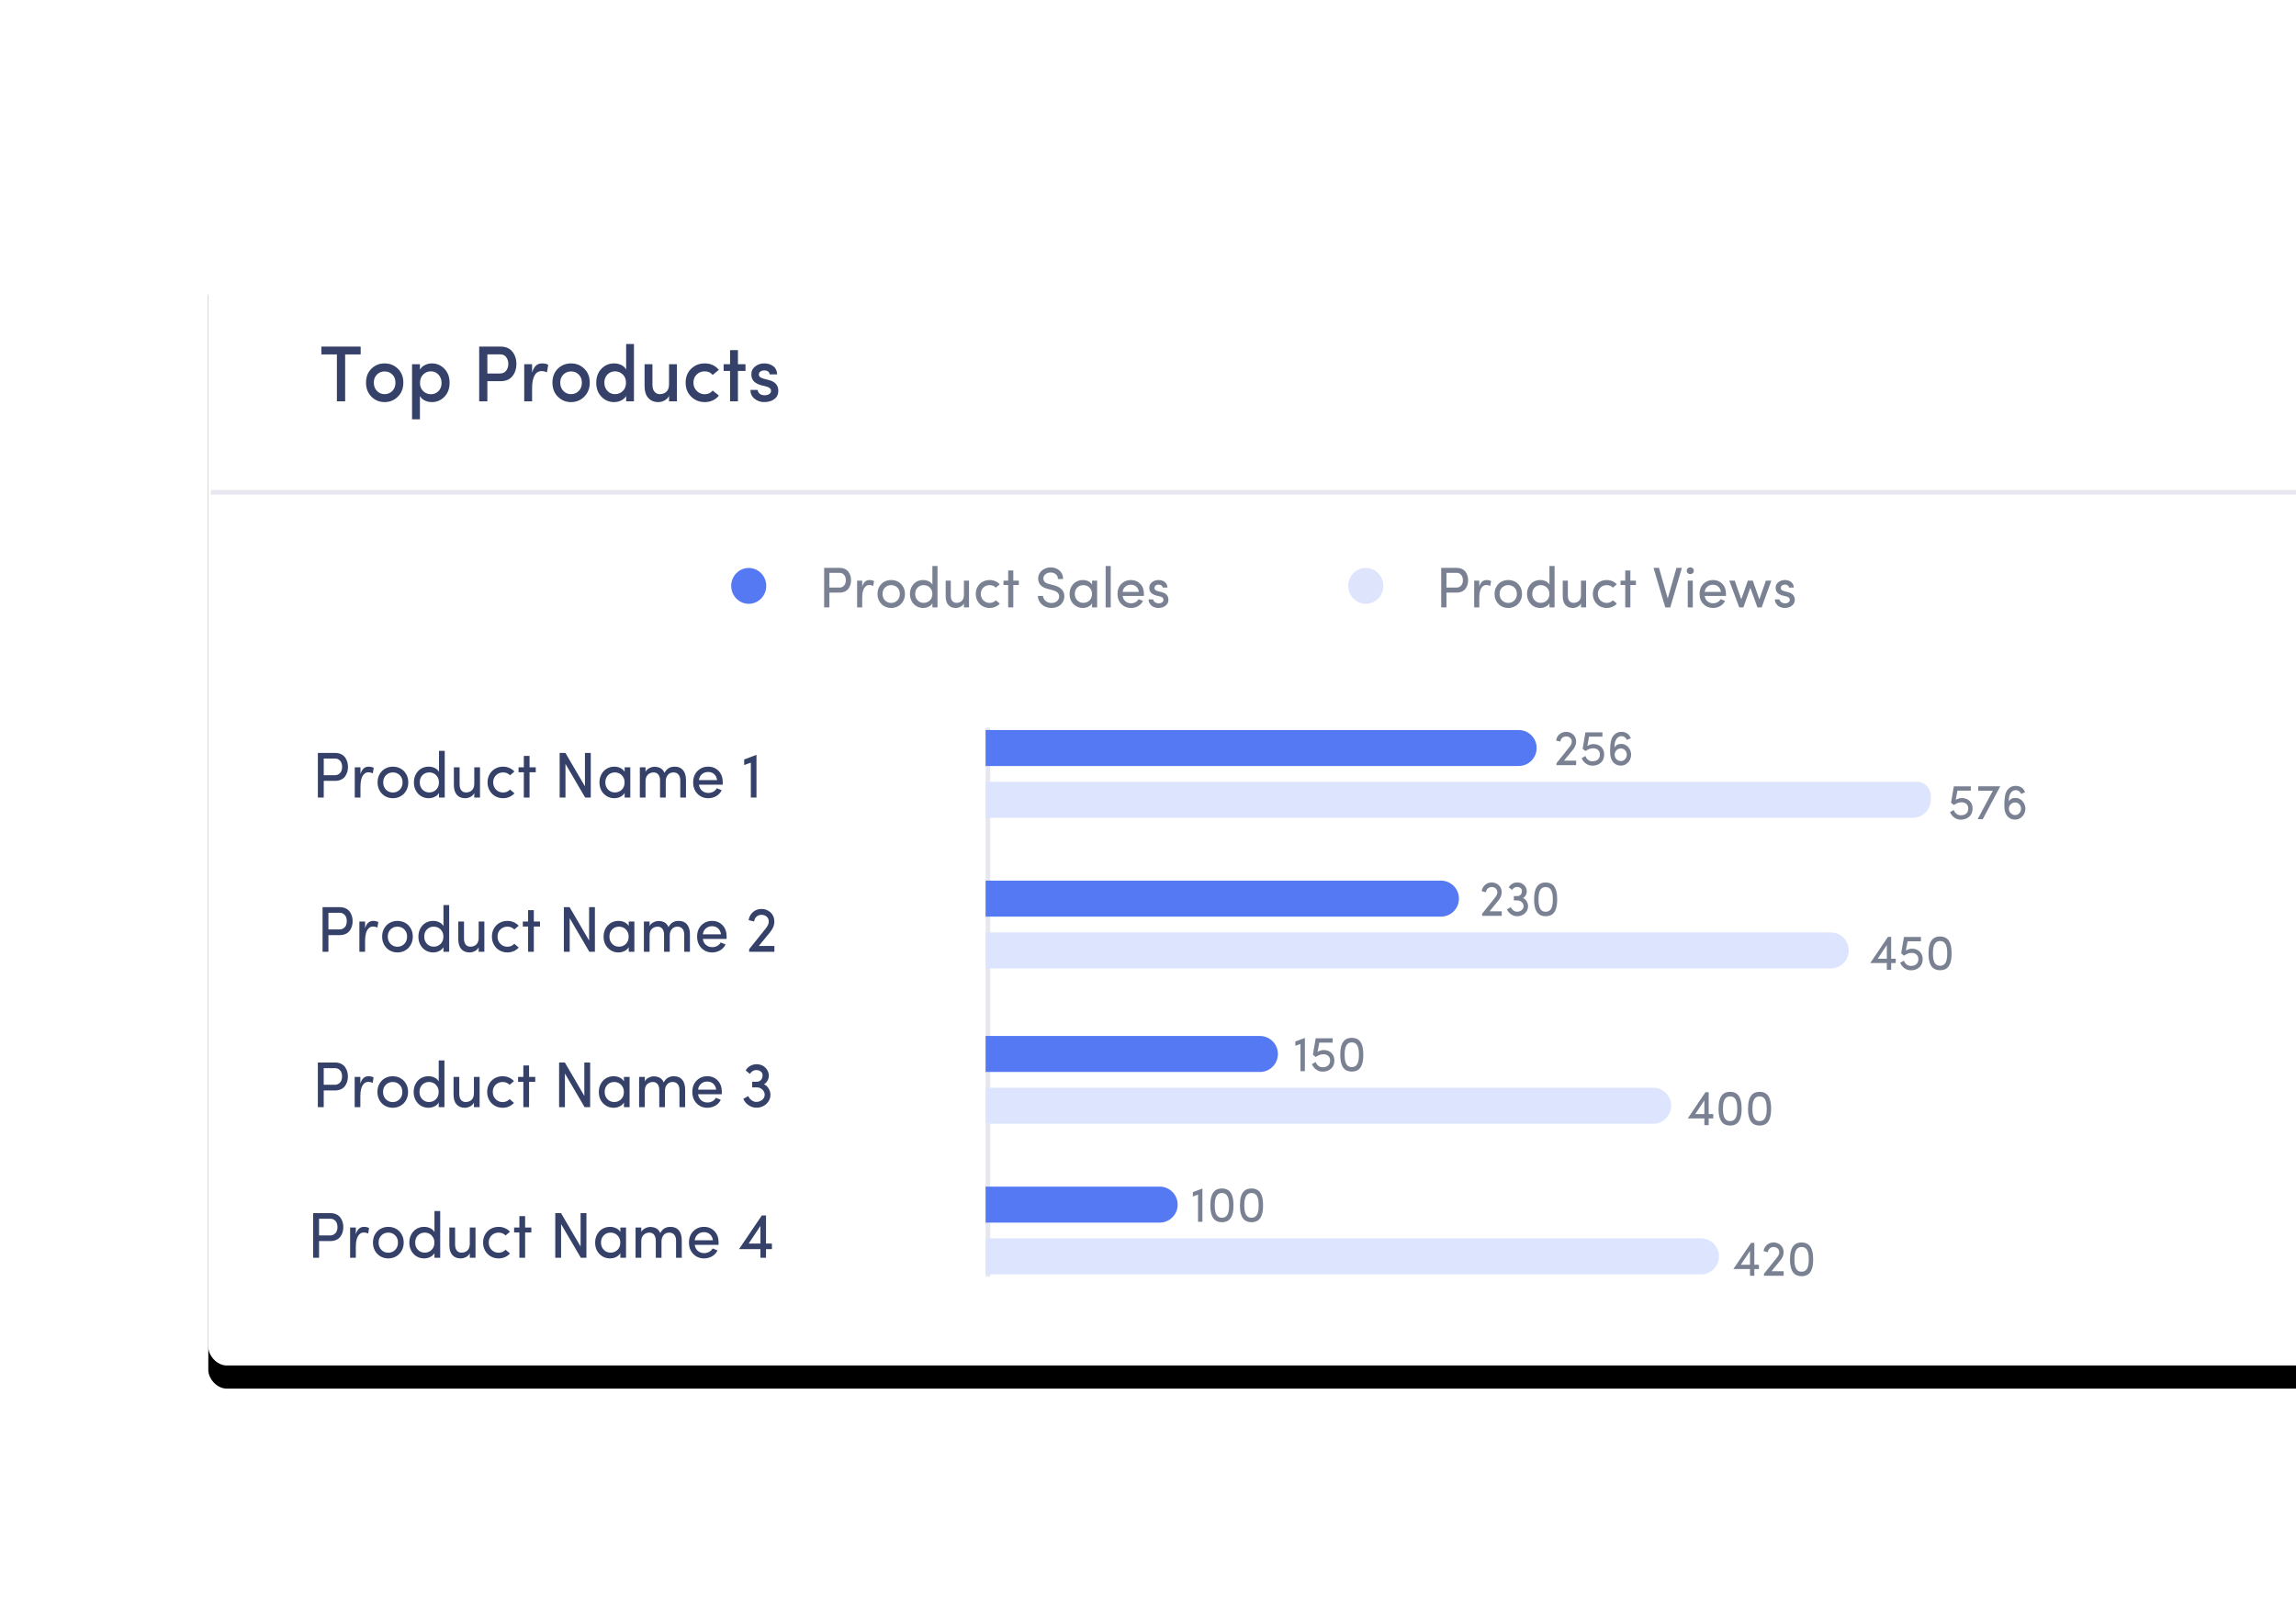<?xml version="1.0" encoding="UTF-8"?>
<svg width="496px" height="345px" viewBox="0 0 496 345" version="1.1" xmlns="http://www.w3.org/2000/svg" xmlns:xlink="http://www.w3.org/1999/xlink">
    <!-- Generator: Sketch 53.2 (72643) - https://sketchapp.com -->
    <title>Group 34</title>
    <desc>Created with Sketch.</desc>
    <defs>
        <filter x="-35.6%" y="-66.2%" width="170.9%" height="236.7%" filterUnits="objectBoundingBox" id="filter-1">
            <feOffset dx="0" dy="30" in="SourceAlpha" result="shadowOffsetOuter1"></feOffset>
            <feGaussianBlur stdDeviation="20" in="shadowOffsetOuter1" result="shadowBlurOuter1"></feGaussianBlur>
            <feColorMatrix values="0 0 0 0 0.007   0 0 0 0 0.029   0 0 0 0 0.1  0 0 0 0.233 0" type="matrix" in="shadowBlurOuter1" result="shadowMatrixOuter1"></feColorMatrix>
            <feMerge>
                <feMergeNode in="shadowMatrixOuter1"></feMergeNode>
                <feMergeNode in="SourceGraphic"></feMergeNode>
            </feMerge>
        </filter>
        <rect id="path-2" x="0" y="0" width="459.982" height="240" rx="4"></rect>
        <filter x="-10.3%" y="-17.7%" width="120.7%" height="139.6%" filterUnits="objectBoundingBox" id="filter-3">
            <feOffset dx="0" dy="5" in="SourceAlpha" result="shadowOffsetOuter1"></feOffset>
            <feGaussianBlur stdDeviation="15" in="shadowOffsetOuter1" result="shadowBlurOuter1"></feGaussianBlur>
            <feColorMatrix values="0 0 0 0 0.116   0 0 0 0 0.168   0 0 0 0 0.352  0 0 0 0.073 0" type="matrix" in="shadowBlurOuter1"></feColorMatrix>
        </filter>
    </defs>
    <g id="Homepage-+-responsive" stroke="none" stroke-width="1" fill="none" fill-rule="evenodd">
        <g id="home" transform="translate(-870, -133)">
            <g id="Group-34" filter="url(#filter-1)" transform="translate(915, 158)">
                <g id="Rectangle">
                    <use fill="black" fill-opacity="1" filter="url(#filter-3)" xlink:href="#path-2"></use>
                    <use fill="#FFFFFF" fill-rule="evenodd" xlink:href="#path-2"></use>
                </g>
                <path d="M168.423,102.712 L168.423,220.302" id="Line-4" stroke="#E6E7EF" stroke-linecap="square"></path>
                <g id="Group-23" transform="translate(23.406, 102.712)">
                    <g id="Group-22" transform="translate(144.396, 0)">
                        <path d="M123.357,2.276 C123.446,1.709 123.692,1.254 124.096,0.912 C124.499,0.57 124.974,0.399 125.52,0.399 C126.131,0.399 126.644,0.596 127.06,0.989 C127.475,1.383 127.683,1.888 127.683,2.504 C127.683,3.146 127.434,3.759 126.936,4.344 C126.603,4.744 126.268,5.152 125.929,5.566 C125.591,5.981 125.304,6.332 125.067,6.619 L127.693,6.619 L127.693,7.597 L123.444,7.597 L123.444,7.161 L126.241,3.669 C126.577,3.258 126.746,2.869 126.746,2.504 C126.746,2.168 126.628,1.897 126.393,1.691 C126.158,1.485 125.867,1.383 125.52,1.383 C125.201,1.383 124.925,1.483 124.693,1.683 C124.461,1.883 124.323,2.157 124.279,2.504 L123.357,2.276 Z M128.873,6.082 L129.687,5.625 C129.817,5.976 130.015,6.252 130.279,6.454 C130.543,6.656 130.839,6.757 131.165,6.757 C131.714,6.757 132.127,6.623 132.403,6.353 C132.68,6.084 132.818,5.737 132.818,5.311 C132.818,4.875 132.682,4.54 132.409,4.304 C132.136,4.068 131.798,3.95 131.397,3.95 C131.098,3.95 130.828,3.992 130.588,4.075 C130.348,4.159 130.047,4.314 129.687,4.54 L129.094,4.035 L129.697,0.5 L133.369,0.5 L133.369,1.436 L130.48,1.436 L130.099,3.451 C130.253,3.334 130.456,3.235 130.706,3.156 C130.957,3.076 131.187,3.036 131.397,3.036 C131.829,3.036 132.221,3.12 132.571,3.289 C132.921,3.457 133.204,3.716 133.421,4.067 C133.637,4.418 133.745,4.833 133.745,5.311 C133.745,6.038 133.508,6.618 133.034,7.052 C132.561,7.486 131.937,7.704 131.165,7.704 C130.684,7.704 130.234,7.556 129.815,7.262 C129.396,6.968 129.082,6.575 128.873,6.082 Z M135.053,5.258 C134.992,4.358 135.031,3.461 135.172,2.568 C135.275,1.913 135.54,1.382 135.968,0.976 C136.395,0.57 136.918,0.378 137.536,0.399 C137.742,0.406 137.931,0.432 138.102,0.476 C138.274,0.521 138.448,0.591 138.625,0.689 C138.802,0.786 138.965,0.926 139.115,1.109 C139.264,1.291 139.395,1.512 139.509,1.771 L138.664,2.143 C138.533,1.866 138.363,1.661 138.154,1.526 C137.945,1.392 137.723,1.324 137.49,1.324 C137.009,1.324 136.627,1.558 136.344,2.026 C136.06,2.494 135.951,3.087 136.017,3.807 C136.223,3.272 136.693,3.004 137.428,3.004 C137.836,3.004 138.208,3.119 138.543,3.35 C138.878,3.58 139.134,3.881 139.313,4.253 C139.491,4.626 139.574,5.021 139.56,5.439 C139.529,6.087 139.291,6.631 138.844,7.071 C138.398,7.51 137.866,7.718 137.247,7.693 C136.633,7.665 136.128,7.435 135.733,7.004 C135.338,6.574 135.112,5.992 135.053,5.258 Z M136.006,5.29 C136.006,5.683 136.131,6.015 136.38,6.284 C136.629,6.553 136.933,6.693 137.294,6.704 C137.654,6.718 137.962,6.6 138.216,6.348 C138.47,6.096 138.605,5.779 138.623,5.396 C138.636,5.01 138.527,4.682 138.293,4.413 C138.06,4.144 137.761,4 137.397,3.982 C137.029,3.972 136.709,4.092 136.436,4.344 C136.163,4.595 136.02,4.911 136.006,5.29 Z" id="256" fill="#798192" fill-rule="nonzero"></path>
                        <path d="M208.454,17.747 L209.268,17.29 C209.398,17.641 209.596,17.917 209.86,18.119 C210.125,18.321 210.42,18.422 210.746,18.422 C211.296,18.422 211.708,18.288 211.985,18.018 C212.261,17.749 212.399,17.402 212.399,16.976 C212.399,16.54 212.263,16.205 211.99,15.969 C211.717,15.733 211.38,15.615 210.978,15.615 C210.679,15.615 210.41,15.657 210.169,15.74 C209.929,15.824 209.628,15.979 209.268,16.205 L208.676,15.7 L209.278,12.165 L212.951,12.165 L212.951,13.101 L210.061,13.101 L209.68,15.116 C209.835,14.999 210.037,14.9 210.288,14.821 C210.538,14.741 210.768,14.701 210.978,14.701 C211.411,14.701 211.802,14.785 212.152,14.954 C212.502,15.122 212.786,15.381 213.002,15.732 C213.218,16.083 213.327,16.498 213.327,16.976 C213.327,17.703 213.09,18.283 212.616,18.717 C212.142,19.151 211.519,19.369 210.746,19.369 C210.265,19.369 209.816,19.221 209.397,18.927 C208.978,18.633 208.664,18.24 208.454,17.747 Z M214.424,19.262 L217.704,13.122 L214.552,13.122 L214.552,12.155 L219.311,12.155 L215.531,19.262 L214.424,19.262 Z M220.223,16.923 C220.161,16.023 220.201,15.126 220.341,14.233 C220.444,13.578 220.71,13.047 221.137,12.641 C221.565,12.235 222.087,12.043 222.706,12.064 C222.912,12.071 223.1,12.097 223.272,12.141 C223.444,12.186 223.618,12.257 223.795,12.354 C223.972,12.451 224.135,12.591 224.284,12.774 C224.434,12.956 224.565,13.177 224.678,13.436 L223.833,13.808 C223.703,13.531 223.533,13.326 223.324,13.191 C223.114,13.057 222.893,12.989 222.659,12.989 C222.178,12.989 221.796,13.223 221.513,13.691 C221.23,14.159 221.121,14.752 221.186,15.472 C221.392,14.937 221.863,14.669 222.597,14.669 C223.006,14.669 223.378,14.784 223.712,15.015 C224.047,15.245 224.304,15.546 224.482,15.918 C224.661,16.291 224.743,16.686 224.73,17.104 C224.699,17.752 224.46,18.296 224.014,18.736 C223.567,19.175 223.035,19.383 222.417,19.358 C221.802,19.33 221.298,19.1 220.903,18.669 C220.508,18.239 220.281,17.657 220.223,16.923 Z M221.176,16.955 C221.176,17.348 221.3,17.68 221.549,17.949 C221.798,18.218 222.103,18.358 222.463,18.369 C222.824,18.383 223.131,18.265 223.385,18.013 C223.639,17.761 223.775,17.444 223.792,17.061 C223.806,16.675 223.696,16.347 223.463,16.078 C223.229,15.809 222.93,15.665 222.566,15.647 C222.199,15.637 221.879,15.757 221.606,16.009 C221.333,16.26 221.19,16.576 221.176,16.955 Z" id="576" fill="#798192" fill-rule="nonzero"></path>
                        <path d="M0.111,0 L115.267,3.55271368e-15 C117.414,3.15823018e-15 119.155,1.741 119.155,3.888 L119.155,3.888 C119.155,6.036 117.414,7.777 115.267,7.777 L0.111,7.777 L0.111,0 Z" id="Rectangle" fill="#5579F3"></path>
                        <path d="M0.111,11.186 L201.294,11.186 C202.951,11.186 204.294,12.53 204.294,14.186 L204.294,15.075 C204.294,17.222 202.553,18.963 200.405,18.963 L0.111,18.963 L0.111,11.186 Z" id="Rectangle" fill="#DDE4FD"></path>
                    </g>
                    <path d="M0.26,14.596 L0.26,4.952 L3.989,4.952 C4.465,4.952 4.887,5.038 5.253,5.208 C5.62,5.379 5.91,5.609 6.124,5.899 C6.338,6.188 6.499,6.508 6.608,6.859 C6.716,7.21 6.77,7.581 6.77,7.973 C6.77,8.37 6.716,8.742 6.608,9.091 C6.499,9.439 6.338,9.758 6.124,10.048 C5.91,10.337 5.62,10.566 5.253,10.734 C4.887,10.903 4.465,10.987 3.989,10.987 L1.532,10.987 L1.532,14.596 L0.26,14.596 Z M1.532,9.764 L3.903,9.764 C4.265,9.764 4.57,9.675 4.82,9.497 C5.069,9.32 5.246,9.1 5.349,8.838 C5.453,8.576 5.505,8.288 5.505,7.973 C5.505,7.663 5.455,7.376 5.356,7.112 C5.257,6.848 5.088,6.624 4.849,6.442 C4.611,6.26 4.32,6.169 3.975,6.169 L1.532,6.169 L1.532,9.764 Z M8.233,14.596 L8.233,8.062 L9.465,8.062 L9.465,9.532 C9.77,8.456 10.357,7.918 11.226,7.918 C11.443,7.918 11.656,7.945 11.866,7.997 C12.075,8.049 12.229,8.108 12.326,8.171 L12.134,9.361 C11.838,9.21 11.527,9.135 11.2,9.135 C10.807,9.135 10.478,9.274 10.213,9.552 C9.948,9.83 9.757,10.194 9.64,10.646 C9.524,11.097 9.465,11.621 9.465,12.218 L9.465,14.596 L8.233,14.596 Z M13.61,13.106 C13.31,12.578 13.16,11.978 13.16,11.309 C13.16,10.639 13.311,10.043 13.614,9.521 C13.916,9 14.317,8.602 14.816,8.329 C15.314,8.055 15.866,7.918 16.471,7.918 C17.076,7.918 17.629,8.055 18.13,8.329 C18.631,8.602 19.034,9 19.338,9.521 C19.643,10.043 19.795,10.639 19.795,11.309 C19.795,11.978 19.643,12.578 19.338,13.106 C19.034,13.635 18.63,14.038 18.127,14.316 C17.623,14.594 17.072,14.733 16.471,14.733 C15.871,14.733 15.32,14.594 14.819,14.316 C14.318,14.038 13.915,13.635 13.61,13.106 Z M14.379,11.309 C14.379,11.96 14.581,12.489 14.984,12.894 C15.388,13.3 15.884,13.503 16.471,13.503 C17.054,13.503 17.547,13.3 17.951,12.894 C18.355,12.489 18.557,11.96 18.557,11.309 C18.557,10.666 18.356,10.148 17.954,9.754 C17.553,9.359 17.058,9.162 16.471,9.162 C15.884,9.162 15.388,9.359 14.984,9.754 C14.581,10.148 14.379,10.666 14.379,11.309 Z M21.007,11.322 C21.007,10.648 21.153,10.049 21.444,9.525 C21.736,9.001 22.121,8.602 22.6,8.329 C23.079,8.055 23.61,7.918 24.192,7.918 C24.678,7.918 25.122,8.015 25.523,8.209 C25.925,8.403 26.228,8.679 26.431,9.039 L26.431,4.501 L27.669,4.501 L27.669,14.596 L26.431,14.596 L26.431,13.591 C26.228,13.951 25.921,14.232 25.51,14.432 C25.1,14.633 24.665,14.733 24.206,14.733 C23.627,14.733 23.096,14.595 22.613,14.319 C22.13,14.044 21.741,13.643 21.448,13.116 C21.154,12.59 21.007,11.992 21.007,11.322 Z M22.272,11.309 C22.272,11.942 22.468,12.464 22.861,12.874 C23.254,13.284 23.74,13.489 24.318,13.489 C24.901,13.489 25.397,13.292 25.805,12.898 C26.213,12.504 26.417,11.974 26.417,11.309 C26.417,10.862 26.311,10.471 26.1,10.136 C25.888,9.801 25.626,9.555 25.315,9.398 C25.004,9.241 24.671,9.162 24.318,9.162 C23.735,9.162 23.249,9.361 22.858,9.757 C22.467,10.153 22.272,10.671 22.272,11.309 Z M29.642,11.842 L29.642,8.062 L30.881,8.062 L30.881,11.753 C30.881,12.3 31.003,12.726 31.248,13.031 C31.493,13.336 31.832,13.489 32.265,13.489 C32.499,13.489 32.718,13.455 32.924,13.386 C33.129,13.318 33.318,13.212 33.49,13.069 C33.662,12.925 33.799,12.727 33.9,12.474 C34.002,12.221 34.053,11.926 34.053,11.589 L34.053,8.062 L35.284,8.062 L35.284,14.596 L34.053,14.596 L34.053,13.619 C33.876,13.983 33.6,14.26 33.225,14.449 C32.85,14.638 32.47,14.733 32.086,14.733 C31.296,14.733 30.689,14.481 30.265,13.978 C29.841,13.474 29.634,12.762 29.642,11.842 Z M37.383,13.106 C37.074,12.578 36.92,11.978 36.92,11.309 C36.92,10.639 37.074,10.043 37.383,9.521 C37.693,9 38.1,8.602 38.605,8.329 C39.111,8.055 39.666,7.918 40.271,7.918 C40.752,7.918 41.204,8.01 41.628,8.192 C42.052,8.374 42.414,8.634 42.714,8.971 L41.774,9.778 C41.377,9.367 40.876,9.162 40.271,9.162 C39.679,9.162 39.176,9.361 38.761,9.757 C38.346,10.153 38.138,10.671 38.138,11.309 C38.138,11.951 38.347,12.477 38.764,12.887 C39.181,13.298 39.684,13.503 40.271,13.503 C40.871,13.503 41.372,13.288 41.774,12.86 L42.727,13.673 C42.427,14.011 42.064,14.272 41.638,14.456 C41.212,14.641 40.756,14.733 40.271,14.733 C39.67,14.733 39.116,14.594 38.609,14.316 C38.101,14.038 37.693,13.635 37.383,13.106 Z M43.615,9.135 L43.615,8.062 L44.754,8.062 L44.754,5.595 L45.992,5.595 L45.992,8.062 L47.33,8.062 L47.33,9.135 L45.992,9.135 L45.992,14.596 L44.754,14.596 L44.754,9.135 L43.615,9.135 Z M52.495,14.596 L52.495,4.952 L53.74,4.952 L57.958,12.163 L57.958,4.952 L59.216,4.952 L59.216,14.596 L58.011,14.596 L53.753,7.331 L53.753,14.596 L52.495,14.596 Z M61.097,11.322 C61.097,10.648 61.245,10.049 61.541,9.525 C61.836,9.001 62.227,8.602 62.713,8.329 C63.198,8.055 63.733,7.918 64.315,7.918 C64.779,7.918 65.215,8.015 65.623,8.209 C66.032,8.403 66.335,8.679 66.534,9.039 L66.534,8.062 L67.759,8.062 L67.759,14.596 L66.534,14.596 L66.534,13.591 C66.331,13.951 66.025,14.232 65.617,14.432 C65.208,14.633 64.774,14.733 64.315,14.733 C63.424,14.733 62.664,14.416 62.037,13.783 C61.41,13.149 61.097,12.329 61.097,11.322 Z M62.362,11.309 C62.362,11.942 62.56,12.464 62.958,12.874 C63.355,13.284 63.843,13.489 64.421,13.489 C65.008,13.489 65.505,13.293 65.911,12.901 C66.317,12.509 66.52,11.978 66.52,11.309 C66.52,10.862 66.414,10.471 66.203,10.136 C65.991,9.801 65.729,9.555 65.418,9.398 C65.107,9.241 64.774,9.162 64.421,9.162 C63.839,9.162 63.35,9.361 62.954,9.757 C62.559,10.153 62.362,10.671 62.362,11.309 Z M69.818,14.596 L69.818,8.062 L71.05,8.062 L71.05,9.039 C71.204,8.711 71.456,8.453 71.805,8.264 C72.154,8.075 72.485,7.969 72.798,7.946 C73.045,7.932 73.277,7.946 73.493,7.987 C74.292,8.11 74.844,8.536 75.149,9.265 C75.599,8.367 76.33,7.918 77.341,7.918 C78.131,7.918 78.736,8.171 79.155,8.677 C79.575,9.183 79.784,9.896 79.784,10.816 L79.784,14.596 L78.553,14.596 L78.553,10.898 C78.553,10.356 78.424,9.931 78.165,9.624 C77.907,9.316 77.551,9.162 77.096,9.162 C76.584,9.158 76.175,9.334 75.871,9.692 C75.566,10.05 75.414,10.509 75.414,11.069 L75.414,14.596 L74.182,14.596 L74.182,10.885 C74.182,10.352 74.059,9.931 73.811,9.624 C73.564,9.316 73.231,9.162 72.811,9.162 C72.321,9.162 71.905,9.321 71.563,9.637 C71.221,9.954 71.05,10.431 71.05,11.069 L71.05,14.596 L69.818,14.596 Z M81.341,11.309 C81.341,10.297 81.651,9.479 82.271,8.855 C82.891,8.231 83.663,7.918 84.585,7.918 C85.499,7.918 86.252,8.228 86.843,8.848 C87.435,9.468 87.731,10.288 87.731,11.309 C87.731,11.55 87.726,11.716 87.718,11.808 L82.579,11.808 C82.654,12.35 82.879,12.783 83.254,13.106 C83.63,13.43 84.086,13.591 84.625,13.591 C85.009,13.591 85.365,13.503 85.691,13.325 C86.018,13.147 86.267,12.899 86.44,12.58 C86.563,12.63 86.753,12.706 87.009,12.809 C87.265,12.911 87.428,12.976 87.499,13.004 C87.234,13.56 86.84,13.987 86.317,14.285 C85.794,14.584 85.217,14.733 84.585,14.733 C83.667,14.733 82.897,14.416 82.274,13.783 C81.652,13.149 81.341,12.325 81.341,11.309 Z M82.579,10.816 L86.506,10.816 C86.431,10.274 86.22,9.847 85.873,9.535 C85.527,9.223 85.097,9.067 84.585,9.067 C84.056,9.067 83.607,9.223 83.241,9.535 C82.875,9.847 82.654,10.274 82.579,10.816 Z M92.36,7.57 L92.36,6.367 L95.015,5.369 L95.015,14.596 L93.797,14.596 L93.797,7.05 L92.36,7.57 Z" id="ProductName1" fill="#354168" fill-rule="nonzero"></path>
                </g>
                <g id="Group-25" transform="translate(24.424, 135.254)">
                    <g id="Group-24" transform="translate(143.082, 0)">
                        <path d="M107.581,2.276 C107.67,1.709 107.916,1.254 108.318,0.912 C108.721,0.57 109.195,0.399 109.739,0.399 C110.349,0.399 110.862,0.596 111.276,0.989 C111.691,1.383 111.898,1.888 111.898,2.504 C111.898,3.146 111.65,3.759 111.153,4.344 C110.821,4.744 110.486,5.152 110.148,5.566 C109.811,5.981 109.524,6.332 109.287,6.619 L111.908,6.619 L111.908,7.597 L107.668,7.597 L107.668,7.161 L110.459,3.669 C110.795,3.258 110.963,2.869 110.963,2.504 C110.963,2.168 110.845,1.897 110.611,1.691 C110.376,1.485 110.086,1.383 109.739,1.383 C109.421,1.383 109.146,1.483 108.914,1.683 C108.683,1.883 108.545,2.157 108.501,2.504 L107.581,2.276 Z M113.034,6.204 L113.867,5.737 C113.976,5.988 114.149,6.209 114.383,6.398 C114.618,6.588 114.871,6.693 115.142,6.715 C115.525,6.736 115.866,6.633 116.164,6.406 C116.462,6.18 116.618,5.894 116.632,5.551 C116.642,5.21 116.515,4.913 116.249,4.657 C115.984,4.402 115.669,4.275 115.306,4.275 L114.53,4.275 L114.53,3.328 L115.306,3.328 C115.546,3.332 115.754,3.256 115.93,3.1 C116.107,2.944 116.216,2.749 116.257,2.515 C116.308,2.214 116.269,1.969 116.139,1.781 C116.063,1.668 115.954,1.574 115.81,1.5 C115.666,1.425 115.51,1.383 115.342,1.372 C114.842,1.333 114.441,1.546 114.139,2.01 L113.435,1.436 C113.627,1.092 113.901,0.825 114.257,0.636 C114.614,0.446 115.003,0.364 115.424,0.389 C115.979,0.42 116.438,0.63 116.802,1.019 C117.165,1.407 117.338,1.854 117.321,2.361 C117.321,2.485 117.299,2.63 117.254,2.797 C117.124,3.226 116.875,3.548 116.509,3.764 C116.848,3.895 117.121,4.151 117.329,4.53 C117.536,4.909 117.624,5.294 117.593,5.683 C117.559,6.077 117.423,6.433 117.185,6.752 C116.946,7.071 116.64,7.314 116.265,7.48 C115.889,7.647 115.493,7.714 115.075,7.682 C114.629,7.65 114.223,7.5 113.857,7.23 C113.49,6.961 113.216,6.619 113.034,6.204 Z M118.904,4.057 C118.904,3.702 118.92,3.376 118.953,3.079 C118.985,2.781 119.038,2.491 119.112,2.209 C119.186,1.928 119.286,1.68 119.413,1.465 C119.54,1.251 119.693,1.062 119.873,0.899 C120.053,0.736 120.272,0.612 120.531,0.527 C120.789,0.442 121.08,0.399 121.402,0.399 C121.789,0.399 122.129,0.462 122.422,0.588 C122.715,0.714 122.953,0.884 123.137,1.098 C123.32,1.313 123.468,1.579 123.581,1.898 C123.694,2.217 123.773,2.55 123.818,2.895 C123.862,3.241 123.885,3.628 123.885,4.057 C123.885,4.482 123.862,4.866 123.818,5.208 C123.773,5.55 123.694,5.879 123.581,6.196 C123.468,6.514 123.32,6.779 123.137,6.994 C122.953,7.208 122.715,7.378 122.422,7.504 C122.129,7.63 121.789,7.693 121.402,7.693 C121.018,7.693 120.679,7.63 120.384,7.504 C120.09,7.378 119.85,7.208 119.665,6.994 C119.48,6.779 119.33,6.515 119.215,6.199 C119.1,5.884 119.02,5.553 118.973,5.208 C118.927,4.862 118.904,4.478 118.904,4.057 Z M119.85,4.057 C119.85,4.369 119.863,4.65 119.891,4.902 C119.918,5.154 119.968,5.395 120.04,5.628 C120.112,5.86 120.204,6.055 120.317,6.212 C120.431,6.37 120.579,6.495 120.762,6.587 C120.945,6.679 121.159,6.725 121.402,6.725 C121.645,6.725 121.858,6.678 122.039,6.584 C122.221,6.491 122.369,6.366 122.484,6.21 C122.599,6.054 122.691,5.86 122.761,5.628 C122.832,5.395 122.881,5.154 122.908,4.902 C122.935,4.65 122.949,4.369 122.949,4.057 C122.949,3.741 122.935,3.458 122.908,3.206 C122.881,2.954 122.832,2.712 122.761,2.478 C122.691,2.244 122.599,2.049 122.484,1.893 C122.369,1.737 122.221,1.613 122.039,1.521 C121.858,1.429 121.645,1.383 121.402,1.383 C121.159,1.383 120.945,1.429 120.762,1.521 C120.579,1.613 120.431,1.737 120.317,1.893 C120.204,2.049 120.112,2.244 120.04,2.478 C119.968,2.712 119.918,2.954 119.891,3.206 C119.863,3.458 119.85,3.741 119.85,4.057 Z" id="230" fill="#798192" fill-rule="nonzero"></path>
                        <path d="M191.521,17.806 L195.335,12.155 L196.039,12.155 L196.039,16.875 L197.026,16.875 L197.026,17.806 L196.039,17.806 L196.039,19.262 L195.104,19.262 L195.104,17.806 L191.521,17.806 Z M193.135,16.875 L195.104,16.875 L195.104,13.914 L193.135,16.875 Z M197.982,17.747 L198.794,17.29 C198.924,17.641 199.121,17.917 199.385,18.119 C199.649,18.321 199.944,18.422 200.269,18.422 C200.818,18.422 201.23,18.288 201.506,18.018 C201.781,17.749 201.919,17.402 201.919,16.976 C201.919,16.54 201.783,16.205 201.511,15.969 C201.238,15.733 200.902,15.615 200.501,15.615 C200.203,15.615 199.934,15.657 199.694,15.74 C199.454,15.824 199.154,15.979 198.794,16.205 L198.203,15.7 L198.805,12.165 L202.469,12.165 L202.469,13.101 L199.586,13.101 L199.205,15.116 C199.36,14.999 199.562,14.9 199.812,14.821 C200.062,14.741 200.292,14.701 200.501,14.701 C200.932,14.701 201.323,14.785 201.673,14.954 C202.022,15.122 202.305,15.381 202.521,15.732 C202.737,16.083 202.845,16.498 202.845,16.976 C202.845,17.703 202.608,18.283 202.135,18.717 C201.662,19.151 201.04,19.369 200.269,19.369 C199.79,19.369 199.341,19.221 198.923,18.927 C198.505,18.633 198.191,18.24 197.982,17.747 Z M204.109,15.722 C204.109,15.367 204.125,15.041 204.158,14.744 C204.19,14.446 204.243,14.156 204.317,13.874 C204.391,13.593 204.491,13.345 204.618,13.13 C204.745,12.916 204.898,12.727 205.078,12.564 C205.258,12.401 205.477,12.277 205.736,12.192 C205.994,12.107 206.285,12.064 206.607,12.064 C206.994,12.064 207.334,12.127 207.627,12.253 C207.92,12.379 208.158,12.549 208.342,12.763 C208.525,12.978 208.673,13.244 208.786,13.563 C208.899,13.882 208.978,14.215 209.023,14.56 C209.067,14.906 209.09,15.293 209.09,15.722 C209.09,16.147 209.067,16.531 209.023,16.873 C208.978,17.215 208.899,17.544 208.786,17.861 C208.673,18.179 208.525,18.444 208.342,18.659 C208.158,18.873 207.92,19.043 207.627,19.169 C207.334,19.295 206.994,19.358 206.607,19.358 C206.223,19.358 205.884,19.295 205.589,19.169 C205.295,19.043 205.055,18.873 204.87,18.659 C204.685,18.444 204.535,18.18 204.42,17.864 C204.305,17.549 204.225,17.218 204.178,16.873 C204.132,16.527 204.109,16.143 204.109,15.722 Z M205.055,15.722 C205.055,16.034 205.068,16.315 205.096,16.567 C205.123,16.819 205.173,17.06 205.245,17.293 C205.317,17.525 205.409,17.72 205.522,17.877 C205.636,18.035 205.784,18.16 205.967,18.252 C206.15,18.344 206.364,18.39 206.607,18.39 C206.85,18.39 207.063,18.343 207.244,18.249 C207.426,18.156 207.574,18.031 207.689,17.875 C207.804,17.719 207.896,17.525 207.966,17.293 C208.037,17.06 208.086,16.819 208.113,16.567 C208.14,16.315 208.154,16.034 208.154,15.722 C208.154,15.406 208.14,15.123 208.113,14.871 C208.086,14.619 208.037,14.377 207.966,14.143 C207.896,13.909 207.804,13.714 207.689,13.558 C207.574,13.402 207.426,13.278 207.244,13.186 C207.063,13.094 206.85,13.048 206.607,13.048 C206.364,13.048 206.15,13.094 205.967,13.186 C205.784,13.278 205.636,13.402 205.522,13.558 C205.409,13.714 205.317,13.909 205.245,14.143 C205.173,14.377 205.123,14.619 205.096,14.871 C205.068,15.123 205.055,15.406 205.055,15.722 Z" id="450" fill="#798192" fill-rule="nonzero"></path>
                        <path d="M0.408,11.186 L182.992,11.186 C185.139,11.186 186.88,12.927 186.88,15.075 L186.88,15.075 C186.88,17.222 185.139,18.963 182.992,18.963 L0.408,18.963 L0.408,11.186 Z" id="Rectangle" fill="#DDE4FD"></path>
                        <path d="M0.408,0 L98.779,-8.8817842e-15 C100.926,-1.64692833e-15 102.667,1.741 102.667,3.888 L102.667,3.888 C102.667,6.036 100.926,7.777 98.779,7.777 L0.408,7.777 L0.408,0 Z" id="Rectangle" fill="#5579F3"></path>
                    </g>
                    <path d="M0.258,15.374 L0.258,5.73 L3.978,5.73 C4.454,5.73 4.875,5.815 5.241,5.986 C5.606,6.157 5.896,6.387 6.11,6.676 C6.323,6.966 6.484,7.286 6.592,7.637 C6.7,7.988 6.754,8.359 6.754,8.751 C6.754,9.147 6.7,9.52 6.592,9.868 C6.484,10.217 6.323,10.536 6.11,10.825 C5.896,11.115 5.606,11.344 5.241,11.512 C4.875,11.681 4.454,11.765 3.978,11.765 L1.527,11.765 L1.527,15.374 L0.258,15.374 Z M1.527,10.542 L3.892,10.542 C4.254,10.542 4.559,10.453 4.808,10.275 C5.057,10.097 5.233,9.877 5.336,9.615 C5.44,9.353 5.492,9.065 5.492,8.751 C5.492,8.441 5.442,8.154 5.343,7.89 C5.244,7.625 5.075,7.402 4.837,7.22 C4.6,7.037 4.309,6.946 3.965,6.946 L1.527,6.946 L1.527,10.542 Z M8.214,15.374 L8.214,8.84 L9.444,8.84 L9.444,10.309 C9.748,9.234 10.334,8.696 11.201,8.696 C11.417,8.696 11.63,8.722 11.839,8.775 C12.048,8.827 12.202,8.885 12.298,8.949 L12.107,10.138 C11.812,9.988 11.501,9.913 11.175,9.913 C10.783,9.913 10.455,10.052 10.19,10.33 C9.926,10.608 9.735,10.972 9.619,11.423 C9.502,11.874 9.444,12.398 9.444,12.995 L9.444,15.374 L8.214,15.374 Z M13.581,13.884 C13.281,13.355 13.131,12.756 13.131,12.086 C13.131,11.416 13.282,10.821 13.584,10.299 C13.886,9.777 14.285,9.38 14.783,9.106 C15.281,8.833 15.832,8.696 16.435,8.696 C17.039,8.696 17.591,8.833 18.091,9.106 C18.591,9.38 18.993,9.777 19.297,10.299 C19.601,10.821 19.753,11.416 19.753,12.086 C19.753,12.756 19.601,13.355 19.297,13.884 C18.993,14.412 18.59,14.816 18.088,15.094 C17.585,15.372 17.035,15.511 16.435,15.511 C15.836,15.511 15.287,15.372 14.787,15.094 C14.287,14.816 13.885,14.412 13.581,13.884 Z M14.347,12.086 C14.347,12.738 14.549,13.266 14.952,13.672 C15.355,14.078 15.849,14.28 16.435,14.28 C17.017,14.28 17.509,14.078 17.912,13.672 C18.316,13.266 18.517,12.738 18.517,12.086 C18.517,11.444 18.317,10.925 17.916,10.531 C17.515,10.137 17.021,9.94 16.435,9.94 C15.849,9.94 15.355,10.137 14.952,10.531 C14.549,10.925 14.347,11.444 14.347,12.086 Z M20.962,12.1 C20.962,11.426 21.108,10.826 21.398,10.302 C21.689,9.778 22.074,9.38 22.552,9.106 C23.03,8.833 23.559,8.696 24.141,8.696 C24.626,8.696 25.068,8.793 25.469,8.987 C25.87,9.18 26.172,9.457 26.375,9.817 L26.375,5.279 L27.61,5.279 L27.61,15.374 L26.375,15.374 L26.375,14.369 C26.172,14.729 25.866,15.009 25.456,15.21 C25.046,15.41 24.612,15.511 24.154,15.511 C23.577,15.511 23.047,15.373 22.565,15.097 C22.082,14.821 21.695,14.42 21.402,13.894 C21.109,13.368 20.962,12.77 20.962,12.1 Z M22.224,12.086 C22.224,12.72 22.421,13.241 22.813,13.651 C23.205,14.062 23.689,14.267 24.267,14.267 C24.848,14.267 25.343,14.07 25.75,13.675 C26.158,13.281 26.361,12.752 26.361,12.086 C26.361,11.64 26.256,11.249 26.044,10.914 C25.833,10.579 25.572,10.333 25.261,10.176 C24.95,10.019 24.619,9.94 24.267,9.94 C23.685,9.94 23.199,10.138 22.809,10.535 C22.419,10.931 22.224,11.448 22.224,12.086 Z M29.58,12.619 L29.58,8.84 L30.816,8.84 L30.816,12.531 C30.816,13.077 30.938,13.503 31.182,13.809 C31.427,14.114 31.765,14.267 32.197,14.267 C32.43,14.267 32.649,14.232 32.854,14.164 C33.059,14.096 33.247,13.99 33.419,13.846 C33.591,13.703 33.728,13.505 33.829,13.252 C33.93,12.999 33.981,12.704 33.981,12.366 L33.981,8.84 L35.21,8.84 L35.21,15.374 L33.981,15.374 L33.981,14.396 C33.805,14.761 33.529,15.038 33.155,15.227 C32.78,15.416 32.402,15.511 32.018,15.511 C31.23,15.511 30.624,15.259 30.201,14.755 C29.778,14.252 29.571,13.54 29.58,12.619 Z M37.305,13.884 C36.997,13.355 36.842,12.756 36.842,12.086 C36.842,11.416 36.997,10.821 37.305,10.299 C37.613,9.777 38.02,9.38 38.524,9.106 C39.029,8.833 39.583,8.696 40.186,8.696 C40.667,8.696 41.118,8.787 41.541,8.97 C41.964,9.152 42.325,9.412 42.625,9.749 L41.687,10.555 C41.29,10.145 40.79,9.94 40.186,9.94 C39.596,9.94 39.094,10.138 38.68,10.535 C38.266,10.931 38.058,11.448 38.058,12.086 C38.058,12.729 38.267,13.255 38.683,13.665 C39.099,14.075 39.6,14.28 40.186,14.28 C40.786,14.28 41.286,14.066 41.687,13.638 L42.638,14.451 C42.339,14.788 41.976,15.049 41.551,15.234 C41.126,15.418 40.671,15.511 40.186,15.511 C39.587,15.511 39.034,15.372 38.528,15.094 C38.021,14.816 37.613,14.412 37.305,13.884 Z M43.524,9.913 L43.524,8.84 L44.66,8.84 L44.66,6.372 L45.896,6.372 L45.896,8.84 L47.231,8.84 L47.231,9.913 L45.896,9.913 L45.896,15.374 L44.66,15.374 L44.66,9.913 L43.524,9.913 Z M52.386,15.374 L52.386,5.73 L53.628,5.73 L57.838,12.941 L57.838,5.73 L59.093,5.73 L59.093,15.374 L57.891,15.374 L53.641,8.108 L53.641,15.374 L52.386,15.374 Z M60.97,12.1 C60.97,11.426 61.118,10.826 61.413,10.302 C61.708,9.778 62.098,9.38 62.583,9.106 C63.067,8.833 63.6,8.696 64.182,8.696 C64.645,8.696 65.08,8.793 65.487,8.987 C65.895,9.18 66.198,9.457 66.396,9.817 L66.396,8.84 L67.618,8.84 L67.618,15.374 L66.396,15.374 L66.396,14.369 C66.193,14.729 65.888,15.009 65.48,15.21 C65.073,15.41 64.64,15.511 64.182,15.511 C63.292,15.511 62.534,15.194 61.909,14.561 C61.283,13.927 60.97,13.107 60.97,12.1 Z M62.232,12.086 C62.232,12.72 62.431,13.241 62.827,13.651 C63.224,14.062 63.71,14.267 64.288,14.267 C64.874,14.267 65.369,14.071 65.775,13.679 C66.18,13.287 66.383,12.756 66.383,12.086 C66.383,11.64 66.277,11.249 66.065,10.914 C65.854,10.579 65.593,10.333 65.282,10.176 C64.972,10.019 64.64,9.94 64.288,9.94 C63.706,9.94 63.218,10.138 62.824,10.535 C62.43,10.931 62.232,11.448 62.232,12.086 Z M69.674,15.374 L69.674,8.84 L70.903,8.84 L70.903,9.817 C71.057,9.489 71.308,9.23 71.656,9.041 C72.004,8.852 72.335,8.746 72.647,8.723 C72.894,8.71 73.125,8.723 73.341,8.764 C74.139,8.887 74.689,9.314 74.993,10.043 C75.443,9.145 76.172,8.696 77.181,8.696 C77.969,8.696 78.573,8.949 78.992,9.455 C79.41,9.961 79.619,10.674 79.619,11.594 L79.619,15.374 L78.39,15.374 L78.39,11.676 C78.39,11.134 78.261,10.709 78.004,10.401 C77.746,10.094 77.39,9.94 76.936,9.94 C76.425,9.936 76.018,10.112 75.714,10.47 C75.41,10.827 75.258,11.287 75.258,11.847 L75.258,15.374 L74.029,15.374 L74.029,11.662 C74.029,11.129 73.905,10.709 73.659,10.401 C73.412,10.094 73.079,9.94 72.661,9.94 C72.172,9.94 71.756,10.098 71.415,10.415 C71.073,10.732 70.903,11.209 70.903,11.847 L70.903,15.374 L69.674,15.374 Z M81.172,12.086 C81.172,11.075 81.482,10.257 82.101,9.633 C82.72,9.008 83.49,8.696 84.411,8.696 C85.323,8.696 86.074,9.006 86.664,9.626 C87.254,10.245 87.55,11.066 87.55,12.086 C87.55,12.328 87.545,12.494 87.536,12.585 L82.408,12.585 C82.483,13.127 82.708,13.56 83.082,13.884 C83.457,14.207 83.913,14.369 84.45,14.369 C84.834,14.369 85.188,14.28 85.514,14.103 C85.84,13.925 86.089,13.677 86.261,13.358 C86.384,13.408 86.574,13.484 86.829,13.587 C87.085,13.689 87.248,13.754 87.318,13.781 C87.054,14.337 86.661,14.764 86.139,15.063 C85.617,15.361 85.041,15.511 84.411,15.511 C83.494,15.511 82.725,15.194 82.104,14.561 C81.483,13.927 81.172,13.102 81.172,12.086 Z M82.408,11.594 L86.327,11.594 C86.252,11.052 86.042,10.625 85.696,10.313 C85.35,10 84.922,9.844 84.411,9.844 C83.882,9.844 83.435,10 83.069,10.313 C82.703,10.625 82.483,11.052 82.408,11.594 Z M92.301,8.532 C92.416,7.803 92.732,7.219 93.249,6.779 C93.767,6.339 94.376,6.119 95.077,6.119 C95.861,6.119 96.52,6.372 97.053,6.878 C97.586,7.384 97.852,8.033 97.852,8.826 C97.852,9.651 97.533,10.439 96.894,11.191 C96.467,11.706 96.036,12.23 95.602,12.763 C95.168,13.296 94.799,13.747 94.495,14.116 L97.865,14.116 L97.865,15.374 L92.413,15.374 L92.413,14.813 L96.002,10.323 C96.434,9.794 96.65,9.295 96.65,8.826 C96.65,8.393 96.499,8.045 96.197,7.78 C95.895,7.516 95.522,7.384 95.077,7.384 C94.667,7.384 94.313,7.513 94.016,7.77 C93.719,8.027 93.541,8.379 93.484,8.826 L92.301,8.532 Z" id="ProductName2" fill="#354168" fill-rule="nonzero"></path>
                </g>
                <g id="Group-27" transform="translate(23.406, 168.814)">
                    <g id="Group-26" transform="translate(144.073, 0)">
                        <path d="M67.349,2.132 L67.349,1.197 L69.41,0.42 L69.41,7.597 L68.464,7.597 L68.464,1.728 L67.349,2.132 Z M70.926,6.082 L71.738,5.625 C71.868,5.976 72.065,6.252 72.329,6.454 C72.592,6.656 72.887,6.757 73.212,6.757 C73.761,6.757 74.173,6.623 74.448,6.353 C74.724,6.084 74.862,5.737 74.862,5.311 C74.862,4.875 74.726,4.54 74.454,4.304 C74.181,4.068 73.845,3.95 73.444,3.95 C73.146,3.95 72.877,3.992 72.637,4.075 C72.397,4.159 72.097,4.314 71.738,4.54 L71.147,4.035 L71.748,0.5 L75.412,0.5 L75.412,1.436 L72.529,1.436 L72.149,3.451 C72.303,3.334 72.505,3.235 72.755,3.156 C73.005,3.076 73.235,3.036 73.444,3.036 C73.875,3.036 74.266,3.12 74.615,3.289 C74.965,3.457 75.248,3.716 75.463,4.067 C75.679,4.418 75.787,4.833 75.787,5.311 C75.787,6.038 75.551,6.618 75.078,7.052 C74.605,7.486 73.983,7.704 73.212,7.704 C72.733,7.704 72.284,7.556 71.866,7.262 C71.448,6.968 71.135,6.575 70.926,6.082 Z M77.051,4.057 C77.051,3.702 77.068,3.376 77.1,3.079 C77.133,2.781 77.186,2.491 77.259,2.209 C77.333,1.928 77.433,1.68 77.56,1.465 C77.687,1.251 77.84,1.062 78.02,0.899 C78.2,0.736 78.419,0.612 78.678,0.527 C78.936,0.442 79.227,0.399 79.549,0.399 C79.936,0.399 80.276,0.462 80.569,0.588 C80.862,0.714 81.1,0.884 81.283,1.098 C81.467,1.313 81.615,1.579 81.728,1.898 C81.841,2.217 81.92,2.55 81.964,2.895 C82.009,3.241 82.031,3.628 82.031,4.057 C82.031,4.482 82.009,4.866 81.964,5.208 C81.92,5.55 81.841,5.879 81.728,6.196 C81.615,6.514 81.467,6.779 81.283,6.994 C81.1,7.208 80.862,7.378 80.569,7.504 C80.276,7.63 79.936,7.693 79.549,7.693 C79.165,7.693 78.826,7.63 78.531,7.504 C78.237,7.378 77.997,7.208 77.812,6.994 C77.627,6.779 77.477,6.515 77.362,6.199 C77.247,5.884 77.167,5.553 77.121,5.208 C77.074,4.862 77.051,4.478 77.051,4.057 Z M77.997,4.057 C77.997,4.369 78.011,4.65 78.038,4.902 C78.065,5.154 78.115,5.395 78.187,5.628 C78.259,5.86 78.351,6.055 78.465,6.212 C78.578,6.37 78.726,6.495 78.909,6.587 C79.092,6.679 79.306,6.725 79.549,6.725 C79.792,6.725 80.005,6.678 80.186,6.584 C80.368,6.491 80.516,6.366 80.631,6.21 C80.745,6.054 80.838,5.86 80.908,5.628 C80.978,5.395 81.027,5.154 81.055,4.902 C81.082,4.65 81.096,4.369 81.096,4.057 C81.096,3.741 81.082,3.458 81.055,3.206 C81.027,2.954 80.978,2.712 80.908,2.478 C80.838,2.244 80.745,2.049 80.631,1.893 C80.516,1.737 80.368,1.613 80.186,1.521 C80.005,1.429 79.792,1.383 79.549,1.383 C79.306,1.383 79.092,1.429 78.909,1.521 C78.726,1.613 78.578,1.737 78.465,1.893 C78.351,2.049 78.259,2.244 78.187,2.478 C78.115,2.712 78.065,2.954 78.038,3.206 C78.011,3.458 77.997,3.741 77.997,4.057 Z" id="150" fill="#798192" fill-rule="nonzero"></path>
                        <path d="M152.129,17.806 L155.942,12.155 L156.646,12.155 L156.646,16.875 L157.632,16.875 L157.632,17.806 L156.646,17.806 L156.646,19.262 L155.71,19.262 L155.71,17.806 L152.129,17.806 Z M153.742,16.875 L155.71,16.875 L155.71,13.914 L153.742,16.875 Z M158.778,15.722 C158.778,15.367 158.795,15.041 158.827,14.744 C158.86,14.446 158.913,14.156 158.987,13.874 C159.06,13.593 159.16,13.345 159.287,13.13 C159.414,12.916 159.567,12.727 159.747,12.564 C159.927,12.401 160.146,12.277 160.405,12.192 C160.664,12.107 160.954,12.064 161.276,12.064 C161.663,12.064 162.003,12.127 162.296,12.253 C162.589,12.379 162.827,12.549 163.01,12.763 C163.194,12.978 163.342,13.244 163.455,13.563 C163.568,13.882 163.647,14.215 163.691,14.56 C163.736,14.906 163.758,15.293 163.758,15.722 C163.758,16.147 163.736,16.531 163.691,16.873 C163.647,17.215 163.568,17.544 163.455,17.861 C163.342,18.179 163.194,18.444 163.01,18.659 C162.827,18.873 162.589,19.043 162.296,19.169 C162.003,19.295 161.663,19.358 161.276,19.358 C160.892,19.358 160.553,19.295 160.258,19.169 C159.964,19.043 159.724,18.873 159.539,18.659 C159.354,18.444 159.204,18.18 159.089,17.864 C158.975,17.549 158.894,17.218 158.848,16.873 C158.802,16.527 158.778,16.143 158.778,15.722 Z M159.724,15.722 C159.724,16.034 159.738,16.315 159.765,16.567 C159.792,16.819 159.842,17.06 159.914,17.293 C159.986,17.525 160.079,17.72 160.192,17.877 C160.305,18.035 160.453,18.16 160.636,18.252 C160.819,18.344 161.033,18.39 161.276,18.39 C161.519,18.39 161.732,18.343 161.913,18.249 C162.095,18.156 162.243,18.031 162.358,17.875 C162.472,17.719 162.565,17.525 162.635,17.293 C162.705,17.06 162.754,16.819 162.782,16.567 C162.809,16.315 162.823,16.034 162.823,15.722 C162.823,15.406 162.809,15.123 162.782,14.871 C162.754,14.619 162.705,14.377 162.635,14.143 C162.565,13.909 162.472,13.714 162.358,13.558 C162.243,13.402 162.095,13.278 161.913,13.186 C161.732,13.094 161.519,13.048 161.276,13.048 C161.033,13.048 160.819,13.094 160.636,13.186 C160.453,13.278 160.305,13.402 160.192,13.558 C160.079,13.714 159.986,13.909 159.914,14.143 C159.842,14.377 159.792,14.619 159.765,14.871 C159.738,15.123 159.724,15.406 159.724,15.722 Z M165.146,15.722 C165.146,15.367 165.162,15.041 165.194,14.744 C165.227,14.446 165.28,14.156 165.354,13.874 C165.427,13.593 165.528,13.345 165.654,13.13 C165.781,12.916 165.934,12.727 166.114,12.564 C166.294,12.401 166.513,12.277 166.772,12.192 C167.031,12.107 167.321,12.064 167.643,12.064 C168.03,12.064 168.37,12.127 168.663,12.253 C168.956,12.379 169.194,12.549 169.378,12.763 C169.561,12.978 169.709,13.244 169.822,13.563 C169.935,13.882 170.014,14.215 170.059,14.56 C170.103,14.906 170.125,15.293 170.125,15.722 C170.125,16.147 170.103,16.531 170.059,16.873 C170.014,17.215 169.935,17.544 169.822,17.861 C169.709,18.179 169.561,18.444 169.378,18.659 C169.194,18.873 168.956,19.043 168.663,19.169 C168.37,19.295 168.03,19.358 167.643,19.358 C167.259,19.358 166.92,19.295 166.626,19.169 C166.331,19.043 166.091,18.873 165.906,18.659 C165.721,18.444 165.571,18.18 165.457,17.864 C165.342,17.549 165.261,17.218 165.215,16.873 C165.169,16.527 165.146,16.143 165.146,15.722 Z M166.091,15.722 C166.091,16.034 166.105,16.315 166.132,16.567 C166.16,16.819 166.209,17.06 166.281,17.293 C166.353,17.525 166.446,17.72 166.559,17.877 C166.672,18.035 166.82,18.16 167.003,18.252 C167.187,18.344 167.4,18.39 167.643,18.39 C167.886,18.39 168.099,18.343 168.28,18.249 C168.462,18.156 168.61,18.031 168.725,17.875 C168.84,17.719 168.932,17.525 169.002,17.293 C169.073,17.06 169.121,16.819 169.149,16.567 C169.176,16.315 169.19,16.034 169.19,15.722 C169.19,15.406 169.176,15.123 169.149,14.871 C169.121,14.619 169.073,14.377 169.002,14.143 C168.932,13.909 168.84,13.714 168.725,13.558 C168.61,13.402 168.462,13.278 168.28,13.186 C168.099,13.094 167.886,13.048 167.643,13.048 C167.4,13.048 167.187,13.094 167.003,13.186 C166.82,13.278 166.672,13.402 166.559,13.558 C166.446,13.714 166.353,13.909 166.281,14.143 C166.209,14.377 166.16,14.619 166.132,14.871 C166.105,15.123 166.091,15.406 166.091,15.722 Z" id="400" fill="#798192" fill-rule="nonzero"></path>
                        <path d="M0.435,11.186 L144.644,11.186 C146.792,11.186 148.532,12.927 148.532,15.075 L148.532,15.075 C148.532,17.222 146.792,18.963 144.644,18.963 L0.435,18.963 L0.435,11.186 Z" id="Rectangle" fill="#DDE4FD"></path>
                        <path d="M0.435,0 L59.695,1.77635684e-15 C61.842,1.38187335e-15 63.583,1.741 63.583,3.888 L63.583,3.888 C63.583,6.036 61.842,7.777 59.695,7.777 L0.435,7.777 L0.435,0 Z" id="Rectangle" fill="#5579F3"></path>
                    </g>
                    <path d="M0.258,15.374 L0.258,5.73 L3.977,5.73 C4.453,5.73 4.874,5.815 5.239,5.986 C5.605,6.157 5.895,6.387 6.108,6.676 C6.322,6.966 6.483,7.286 6.591,7.637 C6.699,7.988 6.753,8.359 6.753,8.751 C6.753,9.147 6.699,9.52 6.591,9.868 C6.483,10.217 6.322,10.536 6.108,10.825 C5.895,11.115 5.605,11.344 5.239,11.512 C4.874,11.681 4.453,11.765 3.977,11.765 L1.526,11.765 L1.526,15.374 L0.258,15.374 Z M1.526,10.542 L3.892,10.542 C4.253,10.542 4.558,10.453 4.807,10.275 C5.056,10.097 5.232,9.877 5.335,9.615 C5.439,9.353 5.491,9.065 5.491,8.751 C5.491,8.441 5.441,8.154 5.342,7.89 C5.243,7.625 5.074,7.402 4.836,7.22 C4.599,7.037 4.308,6.946 3.964,6.946 L1.526,6.946 L1.526,10.542 Z M8.213,15.374 L8.213,8.84 L9.442,8.84 L9.442,10.309 C9.746,9.234 10.331,8.696 11.199,8.696 C11.415,8.696 11.628,8.722 11.837,8.775 C12.046,8.827 12.199,8.885 12.296,8.949 L12.104,10.138 C11.809,9.988 11.499,9.913 11.173,9.913 C10.781,9.913 10.453,10.052 10.188,10.33 C9.924,10.608 9.734,10.972 9.617,11.423 C9.5,11.874 9.442,12.398 9.442,12.995 L9.442,15.374 L8.213,15.374 Z M13.578,13.884 C13.278,13.355 13.129,12.756 13.129,12.086 C13.129,11.416 13.279,10.821 13.581,10.299 C13.883,9.777 14.283,9.38 14.78,9.106 C15.278,8.833 15.829,8.696 16.432,8.696 C17.036,8.696 17.587,8.833 18.087,9.106 C18.587,9.38 18.989,9.777 19.293,10.299 C19.597,10.821 19.749,11.416 19.749,12.086 C19.749,12.756 19.597,13.355 19.293,13.884 C18.989,14.412 18.586,14.816 18.084,15.094 C17.582,15.372 17.031,15.511 16.432,15.511 C15.833,15.511 15.284,15.372 14.784,15.094 C14.284,14.816 13.882,14.412 13.578,13.884 Z M14.344,12.086 C14.344,12.738 14.546,13.266 14.949,13.672 C15.352,14.078 15.846,14.28 16.432,14.28 C17.014,14.28 17.506,14.078 17.909,13.672 C18.312,13.266 18.513,12.738 18.513,12.086 C18.513,11.444 18.313,10.925 17.912,10.531 C17.511,10.137 17.018,9.94 16.432,9.94 C15.846,9.94 15.352,10.137 14.949,10.531 C14.546,10.925 14.344,11.444 14.344,12.086 Z M20.958,12.1 C20.958,11.426 21.104,10.826 21.394,10.302 C21.685,9.778 22.069,9.38 22.547,9.106 C23.025,8.833 23.555,8.696 24.136,8.696 C24.621,8.696 25.064,8.793 25.464,8.987 C25.865,9.18 26.167,9.457 26.37,9.817 L26.37,5.279 L27.605,5.279 L27.605,15.374 L26.37,15.374 L26.37,14.369 C26.167,14.729 25.861,15.009 25.451,15.21 C25.042,15.41 24.608,15.511 24.15,15.511 C23.572,15.511 23.043,15.373 22.56,15.097 C22.078,14.821 21.691,14.42 21.398,13.894 C21.105,13.368 20.958,12.77 20.958,12.1 Z M22.22,12.086 C22.22,12.72 22.416,13.241 22.808,13.651 C23.2,14.062 23.685,14.267 24.262,14.267 C24.843,14.267 25.338,14.07 25.745,13.675 C26.153,13.281 26.356,12.752 26.356,12.086 C26.356,11.64 26.251,11.249 26.039,10.914 C25.828,10.579 25.567,10.333 25.256,10.176 C24.946,10.019 24.614,9.94 24.262,9.94 C23.68,9.94 23.195,10.138 22.805,10.535 C22.415,10.931 22.22,11.448 22.22,12.086 Z M29.574,12.619 L29.574,8.84 L30.81,8.84 L30.81,12.531 C30.81,13.077 30.932,13.503 31.176,13.809 C31.421,14.114 31.759,14.267 32.191,14.267 C32.424,14.267 32.643,14.232 32.848,14.164 C33.053,14.096 33.241,13.99 33.413,13.846 C33.585,13.703 33.721,13.505 33.823,13.252 C33.924,12.999 33.975,12.704 33.975,12.366 L33.975,8.84 L35.204,8.84 L35.204,15.374 L33.975,15.374 L33.975,14.396 C33.798,14.761 33.523,15.038 33.149,15.227 C32.774,15.416 32.395,15.511 32.012,15.511 C31.224,15.511 30.618,15.259 30.195,14.755 C29.772,14.252 29.565,13.54 29.574,12.619 Z M37.298,13.884 C36.99,13.355 36.836,12.756 36.836,12.086 C36.836,11.416 36.99,10.821 37.298,10.299 C37.606,9.777 38.013,9.38 38.517,9.106 C39.021,8.833 39.575,8.696 40.179,8.696 C40.659,8.696 41.11,8.787 41.533,8.97 C41.956,9.152 42.317,9.412 42.617,9.749 L41.679,10.555 C41.282,10.145 40.782,9.94 40.179,9.94 C39.589,9.94 39.086,10.138 38.672,10.535 C38.258,10.931 38.051,11.448 38.051,12.086 C38.051,12.729 38.259,13.255 38.676,13.665 C39.092,14.075 39.593,14.28 40.179,14.28 C40.778,14.28 41.278,14.066 41.679,13.638 L42.63,14.451 C42.331,14.788 41.968,15.049 41.543,15.234 C41.118,15.418 40.663,15.511 40.179,15.511 C39.58,15.511 39.027,15.372 38.52,15.094 C38.014,14.816 37.606,14.412 37.298,13.884 Z M43.515,9.913 L43.515,8.84 L44.652,8.84 L44.652,6.372 L45.888,6.372 L45.888,8.84 L47.222,8.84 L47.222,9.913 L45.888,9.913 L45.888,15.374 L44.652,15.374 L44.652,9.913 L43.515,9.913 Z M52.376,15.374 L52.376,5.73 L53.618,5.73 L57.827,12.941 L57.827,5.73 L59.082,5.73 L59.082,15.374 L57.88,15.374 L53.631,8.108 L53.631,15.374 L52.376,15.374 Z M60.959,12.1 C60.959,11.426 61.106,10.826 61.401,10.302 C61.697,9.778 62.086,9.38 62.571,9.106 C63.055,8.833 63.588,8.696 64.17,8.696 C64.632,8.696 65.067,8.793 65.475,8.987 C65.882,9.18 66.185,9.457 66.383,9.817 L66.383,8.84 L67.606,8.84 L67.606,15.374 L66.383,15.374 L66.383,14.369 C66.181,14.729 65.876,15.009 65.468,15.21 C65.061,15.41 64.628,15.511 64.17,15.511 C63.28,15.511 62.522,15.194 61.897,14.561 C61.271,13.927 60.959,13.107 60.959,12.1 Z M62.221,12.086 C62.221,12.72 62.419,13.241 62.815,13.651 C63.212,14.062 63.699,14.267 64.276,14.267 C64.861,14.267 65.357,14.071 65.762,13.679 C66.168,13.287 66.37,12.756 66.37,12.086 C66.37,11.64 66.264,11.249 66.053,10.914 C65.842,10.579 65.581,10.333 65.27,10.176 C64.959,10.019 64.628,9.94 64.276,9.94 C63.694,9.94 63.206,10.138 62.812,10.535 C62.418,10.931 62.221,11.448 62.221,12.086 Z M69.661,15.374 L69.661,8.84 L70.89,8.84 L70.89,9.817 C71.044,9.489 71.295,9.23 71.643,9.041 C71.991,8.852 72.321,8.746 72.634,8.723 C72.881,8.71 73.112,8.723 73.328,8.764 C74.125,8.887 74.675,9.314 74.979,10.043 C75.429,9.145 76.158,8.696 77.166,8.696 C77.955,8.696 78.558,8.949 78.977,9.455 C79.395,9.961 79.605,10.674 79.605,11.594 L79.605,15.374 L78.376,15.374 L78.376,11.676 C78.376,11.134 78.247,10.709 77.989,10.401 C77.731,10.094 77.376,9.94 76.922,9.94 C76.411,9.936 76.004,10.112 75.7,10.47 C75.396,10.827 75.244,11.287 75.244,11.847 L75.244,15.374 L74.015,15.374 L74.015,11.662 C74.015,11.129 73.891,10.709 73.645,10.401 C73.398,10.094 73.066,9.94 72.647,9.94 C72.158,9.94 71.743,10.098 71.402,10.415 C71.06,10.732 70.89,11.209 70.89,11.847 L70.89,15.374 L69.661,15.374 Z M81.157,12.086 C81.157,11.075 81.467,10.257 82.086,9.633 C82.704,9.008 83.474,8.696 84.395,8.696 C85.307,8.696 86.058,9.006 86.648,9.626 C87.238,10.245 87.533,11.066 87.533,12.086 C87.533,12.328 87.529,12.494 87.52,12.585 L82.393,12.585 C82.468,13.127 82.692,13.56 83.067,13.884 C83.441,14.207 83.897,14.369 84.434,14.369 C84.818,14.369 85.172,14.28 85.498,14.103 C85.824,13.925 86.073,13.677 86.245,13.358 C86.368,13.408 86.558,13.484 86.813,13.587 C87.069,13.689 87.232,13.754 87.302,13.781 C87.038,14.337 86.645,14.764 86.123,15.063 C85.601,15.361 85.025,15.511 84.395,15.511 C83.479,15.511 82.71,15.194 82.089,14.561 C81.468,13.927 81.157,13.102 81.157,12.086 Z M82.393,11.594 L86.311,11.594 C86.236,11.052 86.026,10.625 85.68,10.313 C85.334,10 84.906,9.844 84.395,9.844 C83.866,9.844 83.419,10 83.054,10.313 C82.688,10.625 82.468,11.052 82.393,11.594 Z M92.165,13.583 L93.235,12.982 C93.376,13.305 93.598,13.589 93.899,13.833 C94.201,14.076 94.526,14.212 94.874,14.239 C95.367,14.267 95.806,14.134 96.189,13.843 C96.572,13.551 96.772,13.184 96.79,12.742 C96.803,12.305 96.639,11.922 96.298,11.594 C95.956,11.266 95.552,11.102 95.085,11.102 L94.088,11.102 L94.088,9.885 L95.085,9.885 C95.394,9.89 95.661,9.792 95.888,9.591 C96.115,9.391 96.255,9.14 96.308,8.84 C96.374,8.452 96.323,8.138 96.156,7.896 C96.059,7.751 95.918,7.63 95.733,7.534 C95.548,7.438 95.348,7.384 95.132,7.37 C94.489,7.32 93.973,7.593 93.586,8.19 L92.68,7.452 C92.927,7.01 93.279,6.667 93.738,6.423 C94.196,6.18 94.696,6.074 95.237,6.106 C95.951,6.147 96.541,6.417 97.008,6.916 C97.475,7.415 97.698,7.99 97.675,8.641 C97.675,8.801 97.647,8.988 97.59,9.202 C97.422,9.753 97.103,10.168 96.632,10.446 C97.068,10.614 97.419,10.943 97.685,11.43 C97.952,11.918 98.065,12.412 98.026,12.913 C97.982,13.419 97.807,13.877 97.5,14.287 C97.194,14.697 96.8,15.009 96.318,15.224 C95.835,15.438 95.325,15.524 94.788,15.483 C94.215,15.442 93.693,15.249 93.222,14.902 C92.751,14.556 92.398,14.116 92.165,13.583 Z" id="ProductName3" fill="#354168" fill-rule="nonzero"></path>
                </g>
                <g id="Group-29" transform="translate(22.389, 201.356)">
                    <g id="Group-28" transform="translate(144.588, 0)">
                        <path d="M45.709,2.132 L45.709,1.197 L47.777,0.42 L47.777,7.597 L46.829,7.597 L46.829,1.728 L45.709,2.132 Z M49.49,4.057 C49.49,3.702 49.506,3.376 49.539,3.079 C49.571,2.781 49.625,2.491 49.699,2.209 C49.772,1.928 49.873,1.68 50,1.465 C50.127,1.251 50.281,1.062 50.462,0.899 C50.642,0.736 50.862,0.612 51.122,0.527 C51.382,0.442 51.673,0.399 51.996,0.399 C52.385,0.399 52.726,0.462 53.02,0.588 C53.314,0.714 53.553,0.884 53.737,1.098 C53.921,1.313 54.069,1.579 54.183,1.898 C54.296,2.217 54.375,2.55 54.42,2.895 C54.465,3.241 54.487,3.628 54.487,4.057 C54.487,4.482 54.465,4.866 54.42,5.208 C54.375,5.55 54.296,5.879 54.183,6.196 C54.069,6.514 53.921,6.779 53.737,6.994 C53.553,7.208 53.314,7.378 53.02,7.504 C52.726,7.63 52.385,7.693 51.996,7.693 C51.611,7.693 51.271,7.63 50.975,7.504 C50.679,7.378 50.439,7.208 50.253,6.994 C50.067,6.779 49.917,6.515 49.802,6.199 C49.687,5.884 49.606,5.553 49.559,5.208 C49.513,4.862 49.49,4.478 49.49,4.057 Z M50.439,4.057 C50.439,4.369 50.452,4.65 50.48,4.902 C50.507,5.154 50.557,5.395 50.629,5.628 C50.702,5.86 50.794,6.055 50.908,6.212 C51.021,6.37 51.17,6.495 51.354,6.587 C51.538,6.679 51.752,6.725 51.996,6.725 C52.24,6.725 52.453,6.678 52.636,6.584 C52.818,6.491 52.967,6.366 53.082,6.21 C53.197,6.054 53.29,5.86 53.36,5.628 C53.431,5.395 53.48,5.154 53.507,4.902 C53.535,4.65 53.548,4.369 53.548,4.057 C53.548,3.741 53.535,3.458 53.507,3.206 C53.48,2.954 53.431,2.712 53.36,2.478 C53.29,2.244 53.197,2.049 53.082,1.893 C52.967,1.737 52.818,1.613 52.636,1.521 C52.453,1.429 52.24,1.383 51.996,1.383 C51.752,1.383 51.538,1.429 51.354,1.521 C51.17,1.613 51.021,1.737 50.908,1.893 C50.794,2.049 50.702,2.244 50.629,2.478 C50.557,2.712 50.507,2.954 50.48,3.206 C50.452,3.458 50.439,3.741 50.439,4.057 Z M55.88,4.057 C55.88,3.702 55.896,3.376 55.929,3.079 C55.961,2.781 56.014,2.491 56.088,2.209 C56.162,1.928 56.263,1.68 56.39,1.465 C56.517,1.251 56.671,1.062 56.852,0.899 C57.032,0.736 57.252,0.612 57.512,0.527 C57.771,0.442 58.063,0.399 58.386,0.399 C58.774,0.399 59.116,0.462 59.41,0.588 C59.704,0.714 59.943,0.884 60.127,1.098 C60.31,1.313 60.459,1.579 60.573,1.898 C60.686,2.217 60.765,2.55 60.81,2.895 C60.855,3.241 60.877,3.628 60.877,4.057 C60.877,4.482 60.855,4.866 60.81,5.208 C60.765,5.55 60.686,5.879 60.573,6.196 C60.459,6.514 60.31,6.779 60.127,6.994 C59.943,7.208 59.704,7.378 59.41,7.504 C59.116,7.63 58.774,7.693 58.386,7.693 C58.001,7.693 57.66,7.63 57.365,7.504 C57.069,7.378 56.828,7.208 56.643,6.994 C56.457,6.779 56.307,6.515 56.192,6.199 C56.076,5.884 55.996,5.553 55.949,5.208 C55.903,4.862 55.88,4.478 55.88,4.057 Z M56.828,4.057 C56.828,4.369 56.842,4.65 56.87,4.902 C56.897,5.154 56.947,5.395 57.019,5.628 C57.091,5.86 57.184,6.055 57.298,6.212 C57.411,6.37 57.56,6.495 57.744,6.587 C57.928,6.679 58.142,6.725 58.386,6.725 C58.63,6.725 58.843,6.678 59.025,6.584 C59.208,6.491 59.356,6.366 59.472,6.21 C59.587,6.054 59.68,5.86 59.75,5.628 C59.821,5.395 59.869,5.154 59.897,4.902 C59.925,4.65 59.938,4.369 59.938,4.057 C59.938,3.741 59.925,3.458 59.897,3.206 C59.869,2.954 59.821,2.712 59.75,2.478 C59.68,2.244 59.587,2.049 59.472,1.893 C59.356,1.737 59.208,1.613 59.025,1.521 C58.843,1.429 58.63,1.383 58.386,1.383 C58.142,1.383 57.928,1.429 57.744,1.521 C57.56,1.613 57.411,1.737 57.298,1.893 C57.184,2.049 57.091,2.244 57.019,2.478 C56.947,2.712 56.897,2.954 56.87,3.206 C56.842,3.458 56.828,3.741 56.828,4.057 Z" id="100" fill="#798192" fill-rule="nonzero"></path>
                        <path d="M162.476,17.806 L166.303,12.155 L167.009,12.155 L167.009,16.875 L168,16.875 L168,17.806 L167.009,17.806 L167.009,19.262 L166.071,19.262 L166.071,17.806 L162.476,17.806 Z M164.095,16.875 L166.071,16.875 L166.071,13.914 L164.095,16.875 Z M169,13.941 C169.089,13.374 169.336,12.919 169.74,12.577 C170.144,12.235 170.619,12.064 171.166,12.064 C171.778,12.064 172.292,12.261 172.708,12.654 C173.124,13.048 173.332,13.553 173.332,14.169 C173.332,14.811 173.083,15.424 172.584,16.009 C172.251,16.409 171.915,16.817 171.576,17.231 C171.237,17.646 170.949,17.997 170.712,18.284 L173.342,18.284 L173.342,19.262 L169.088,19.262 L169.088,18.826 L171.888,15.334 C172.225,14.923 172.394,14.534 172.394,14.169 C172.394,13.833 172.276,13.562 172.04,13.356 C171.805,13.15 171.513,13.048 171.166,13.048 C170.846,13.048 170.57,13.148 170.338,13.348 C170.106,13.548 169.968,13.822 169.923,14.169 L169,13.941 Z M174.714,15.722 C174.714,15.367 174.731,15.041 174.763,14.744 C174.796,14.446 174.849,14.156 174.923,13.874 C174.997,13.593 175.098,13.345 175.225,13.13 C175.352,12.916 175.506,12.727 175.686,12.564 C175.867,12.401 176.087,12.277 176.347,12.192 C176.606,12.107 176.898,12.064 177.221,12.064 C177.609,12.064 177.95,12.127 178.244,12.253 C178.538,12.379 178.777,12.549 178.961,12.763 C179.145,12.978 179.294,13.244 179.407,13.563 C179.521,13.882 179.6,14.215 179.645,14.56 C179.689,14.906 179.712,15.293 179.712,15.722 C179.712,16.147 179.689,16.531 179.645,16.873 C179.6,17.215 179.521,17.544 179.407,17.861 C179.294,18.179 179.145,18.444 178.961,18.659 C178.777,18.873 178.538,19.043 178.244,19.169 C177.95,19.295 177.609,19.358 177.221,19.358 C176.836,19.358 176.495,19.295 176.2,19.169 C175.904,19.043 175.663,18.873 175.478,18.659 C175.292,18.444 175.141,18.18 175.026,17.864 C174.911,17.549 174.83,17.218 174.784,16.873 C174.737,16.527 174.714,16.143 174.714,15.722 Z M175.663,15.722 C175.663,16.034 175.677,16.315 175.704,16.567 C175.732,16.819 175.782,17.06 175.854,17.293 C175.926,17.525 176.019,17.72 176.133,17.877 C176.246,18.035 176.395,18.16 176.579,18.252 C176.763,18.344 176.977,18.39 177.221,18.39 C177.465,18.39 177.678,18.343 177.86,18.249 C178.042,18.156 178.191,18.031 178.306,17.875 C178.421,17.719 178.514,17.525 178.585,17.293 C178.655,17.06 178.704,16.819 178.732,16.567 C178.759,16.315 178.773,16.034 178.773,15.722 C178.773,15.406 178.759,15.123 178.732,14.871 C178.704,14.619 178.655,14.377 178.585,14.143 C178.514,13.909 178.421,13.714 178.306,13.558 C178.191,13.402 178.042,13.278 177.86,13.186 C177.678,13.094 177.465,13.048 177.221,13.048 C176.977,13.048 176.763,13.094 176.579,13.186 C176.395,13.278 176.246,13.402 176.133,13.558 C176.019,13.714 175.926,13.909 175.854,14.143 C175.782,14.377 175.732,14.619 175.704,14.871 C175.677,15.123 175.663,15.406 175.663,15.722 Z" id="420" fill="#798192" fill-rule="nonzero"></path>
                        <path d="M0.938,11.186 L155.48,11.186 C157.628,11.186 159.368,12.927 159.368,15.075 L159.368,15.075 C159.368,17.222 157.628,18.963 155.48,18.963 L0.938,18.963 L0.938,11.186 Z" id="Rectangle" fill="#DDE4FD"></path>
                        <path d="M0.938,0 L38.543,-1.77635684e-15 C40.691,-2.17084033e-15 42.431,1.741 42.431,3.888 L42.431,3.888 C42.431,6.036 40.691,7.777 38.543,7.777 L0.938,7.777 L0.938,0 Z" id="Rectangle" fill="#5579F3"></path>
                    </g>
                    <path d="M0.262,15.374 L0.262,5.73 L3.995,5.73 C4.473,5.73 4.895,5.815 5.262,5.986 C5.629,6.157 5.919,6.387 6.134,6.676 C6.348,6.966 6.509,7.286 6.618,7.637 C6.726,7.988 6.78,8.359 6.78,8.751 C6.78,9.147 6.726,9.52 6.618,9.868 C6.509,10.217 6.348,10.536 6.134,10.825 C5.919,11.115 5.629,11.344 5.262,11.512 C4.895,11.681 4.473,11.765 3.995,11.765 L1.535,11.765 L1.535,15.374 L0.262,15.374 Z M1.535,10.542 L3.909,10.542 C4.271,10.542 4.578,10.453 4.827,10.275 C5.077,10.097 5.254,9.877 5.358,9.615 C5.462,9.353 5.514,9.065 5.514,8.751 C5.514,8.441 5.464,8.154 5.364,7.89 C5.265,7.625 5.096,7.402 4.857,7.22 C4.618,7.037 4.327,6.946 3.982,6.946 L1.535,6.946 L1.535,10.542 Z M8.245,15.374 L8.245,8.84 L9.479,8.84 L9.479,10.309 C9.784,9.234 10.372,8.696 11.243,8.696 C11.459,8.696 11.672,8.722 11.882,8.775 C12.092,8.827 12.246,8.885 12.343,8.949 L12.151,10.138 C11.855,9.988 11.543,9.913 11.216,9.913 C10.823,9.913 10.493,10.052 10.228,10.33 C9.963,10.608 9.772,10.972 9.655,11.423 C9.537,11.874 9.479,12.398 9.479,12.995 L9.479,15.374 L8.245,15.374 Z M13.63,13.884 C13.329,13.355 13.179,12.756 13.179,12.086 C13.179,11.416 13.33,10.821 13.633,10.299 C13.936,9.777 14.337,9.38 14.836,9.106 C15.336,8.833 15.889,8.696 16.494,8.696 C17.1,8.696 17.653,8.833 18.155,9.106 C18.657,9.38 19.06,9.777 19.365,10.299 C19.67,10.821 19.823,11.416 19.823,12.086 C19.823,12.756 19.67,13.355 19.365,13.884 C19.06,14.412 18.656,14.816 18.152,15.094 C17.648,15.372 17.095,15.511 16.494,15.511 C15.893,15.511 15.341,15.372 14.84,15.094 C14.338,14.816 13.935,14.412 13.63,13.884 Z M14.399,12.086 C14.399,12.738 14.601,13.266 15.006,13.672 C15.41,14.078 15.906,14.28 16.494,14.28 C17.078,14.28 17.572,14.078 17.976,13.672 C18.381,13.266 18.583,12.738 18.583,12.086 C18.583,11.444 18.382,10.925 17.979,10.531 C17.577,10.137 17.082,9.94 16.494,9.94 C15.906,9.94 15.41,10.137 15.006,10.531 C14.601,10.925 14.399,11.444 14.399,12.086 Z M21.036,12.1 C21.036,11.426 21.182,10.826 21.474,10.302 C21.766,9.778 22.151,9.38 22.631,9.106 C23.111,8.833 23.642,8.696 24.226,8.696 C24.712,8.696 25.156,8.793 25.558,8.987 C25.961,9.18 26.263,9.457 26.467,9.817 L26.467,5.279 L27.707,5.279 L27.707,15.374 L26.467,15.374 L26.467,14.369 C26.263,14.729 25.956,15.009 25.545,15.21 C25.134,15.41 24.699,15.511 24.239,15.511 C23.66,15.511 23.128,15.373 22.644,15.097 C22.16,14.821 21.771,14.42 21.477,13.894 C21.183,13.368 21.036,12.77 21.036,12.1 Z M22.303,12.086 C22.303,12.72 22.499,13.241 22.893,13.651 C23.286,14.062 23.772,14.267 24.352,14.267 C24.935,14.267 25.431,14.07 25.84,13.675 C26.249,13.281 26.454,12.752 26.454,12.086 C26.454,11.64 26.347,11.249 26.135,10.914 C25.923,10.579 25.661,10.333 25.35,10.176 C25.038,10.019 24.705,9.94 24.352,9.94 C23.768,9.94 23.281,10.138 22.889,10.535 C22.498,10.931 22.303,11.448 22.303,12.086 Z M29.683,12.619 L29.683,8.84 L30.923,8.84 L30.923,12.531 C30.923,13.077 31.045,13.503 31.291,13.809 C31.536,14.114 31.875,14.267 32.308,14.267 C32.543,14.267 32.763,14.232 32.968,14.164 C33.174,14.096 33.363,13.99 33.535,13.846 C33.708,13.703 33.845,13.505 33.946,13.252 C34.048,12.999 34.099,12.704 34.099,12.366 L34.099,8.84 L35.332,8.84 L35.332,15.374 L34.099,15.374 L34.099,14.396 C33.922,14.761 33.646,15.038 33.27,15.227 C32.894,15.416 32.514,15.511 32.129,15.511 C31.338,15.511 30.73,15.259 30.306,14.755 C29.882,14.252 29.674,13.54 29.683,12.619 Z M37.434,13.884 C37.125,13.355 36.97,12.756 36.97,12.086 C36.97,11.416 37.125,10.821 37.434,10.299 C37.743,9.777 38.151,9.38 38.657,9.106 C39.164,8.833 39.719,8.696 40.325,8.696 C40.807,8.696 41.26,8.787 41.684,8.97 C42.109,9.152 42.471,9.412 42.772,9.749 L41.83,10.555 C41.432,10.145 40.931,9.94 40.325,9.94 C39.733,9.94 39.229,10.138 38.813,10.535 C38.398,10.931 38.19,11.448 38.19,12.086 C38.19,12.729 38.399,13.255 38.817,13.665 C39.234,14.075 39.737,14.28 40.325,14.28 C40.926,14.28 41.428,14.066 41.83,13.638 L42.785,14.451 C42.484,14.788 42.121,15.049 41.694,15.234 C41.268,15.418 40.811,15.511 40.325,15.511 C39.724,15.511 39.169,15.372 38.661,15.094 C38.152,14.816 37.743,14.412 37.434,13.884 Z M43.674,9.913 L43.674,8.84 L44.814,8.84 L44.814,6.372 L46.054,6.372 L46.054,8.84 L47.393,8.84 L47.393,9.913 L46.054,9.913 L46.054,15.374 L44.814,15.374 L44.814,9.913 L43.674,9.913 Z M52.565,15.374 L52.565,5.73 L53.812,5.73 L58.036,12.941 L58.036,5.73 L59.296,5.73 L59.296,15.374 L58.089,15.374 L53.825,8.108 L53.825,15.374 L52.565,15.374 Z M61.179,12.1 C61.179,11.426 61.327,10.826 61.623,10.302 C61.919,9.778 62.31,9.38 62.797,9.106 C63.283,8.833 63.818,8.696 64.401,8.696 C64.865,8.696 65.302,8.793 65.711,8.987 C66.12,9.18 66.424,9.457 66.623,9.817 L66.623,8.84 L67.849,8.84 L67.849,15.374 L66.623,15.374 L66.623,14.369 C66.419,14.729 66.113,15.009 65.704,15.21 C65.295,15.41 64.861,15.511 64.401,15.511 C63.508,15.511 62.748,15.194 62.12,14.561 C61.493,13.927 61.179,13.107 61.179,12.1 Z M62.445,12.086 C62.445,12.72 62.644,13.241 63.042,13.651 C63.44,14.062 63.928,14.267 64.507,14.267 C65.095,14.267 65.593,14.071 65.999,13.679 C66.406,13.287 66.609,12.756 66.609,12.086 C66.609,11.64 66.503,11.249 66.291,10.914 C66.079,10.579 65.817,10.333 65.505,10.176 C65.194,10.019 64.861,9.94 64.507,9.94 C63.924,9.94 63.434,10.138 63.039,10.535 C62.643,10.931 62.445,11.448 62.445,12.086 Z M69.911,15.374 L69.911,8.84 L71.145,8.84 L71.145,9.817 C71.299,9.489 71.551,9.23 71.901,9.041 C72.25,8.852 72.581,8.746 72.895,8.723 C73.143,8.71 73.375,8.723 73.591,8.764 C74.392,8.887 74.944,9.314 75.249,10.043 C75.7,9.145 76.432,8.696 77.444,8.696 C78.235,8.696 78.841,8.949 79.261,9.455 C79.681,9.961 79.891,10.674 79.891,11.594 L79.891,15.374 L78.657,15.374 L78.657,11.676 C78.657,11.134 78.528,10.709 78.269,10.401 C78.011,10.094 77.654,9.94 77.199,9.94 C76.686,9.936 76.277,10.112 75.972,10.47 C75.667,10.827 75.514,11.287 75.514,11.847 L75.514,15.374 L74.281,15.374 L74.281,11.662 C74.281,11.129 74.157,10.709 73.91,10.401 C73.662,10.094 73.328,9.94 72.909,9.94 C72.418,9.94 72.001,10.098 71.659,10.415 C71.316,10.732 71.145,11.209 71.145,11.847 L71.145,15.374 L69.911,15.374 Z M81.449,12.086 C81.449,11.075 81.759,10.257 82.381,9.633 C83.002,9.008 83.774,8.696 84.698,8.696 C85.613,8.696 86.367,9.006 86.959,9.626 C87.551,10.245 87.848,11.066 87.848,12.086 C87.848,12.328 87.843,12.494 87.834,12.585 L82.689,12.585 C82.764,13.127 82.989,13.56 83.365,13.884 C83.741,14.207 84.198,14.369 84.738,14.369 C85.122,14.369 85.478,14.28 85.805,14.103 C86.132,13.925 86.382,13.677 86.555,13.358 C86.678,13.408 86.868,13.484 87.125,13.587 C87.381,13.689 87.545,13.754 87.616,13.781 C87.35,14.337 86.956,14.764 86.432,15.063 C85.908,15.361 85.33,15.511 84.698,15.511 C83.779,15.511 83.007,15.194 82.384,14.561 C81.761,13.927 81.449,13.102 81.449,12.086 Z M82.689,11.594 L86.621,11.594 C86.546,11.052 86.335,10.625 85.988,10.313 C85.641,10 85.211,9.844 84.698,9.844 C84.168,9.844 83.719,10 83.352,10.313 C82.985,10.625 82.764,11.052 82.689,11.594 Z M92.264,13.501 L97.184,6.236 L98.092,6.236 L98.092,12.305 L99.365,12.305 L99.365,13.501 L98.092,13.501 L98.092,15.374 L96.885,15.374 L96.885,13.501 L92.264,13.501 Z M94.346,12.305 L96.885,12.305 L96.885,8.498 L94.346,12.305 Z" id="ProductName4" fill="#354168" fill-rule="nonzero"></path>
                </g>
                <path d="M24.424,21.57 L24.424,19.871 L32.914,19.871 L32.914,21.57 L29.561,21.57 L29.561,31.697 L27.777,31.697 L27.777,21.57 L24.424,21.57 Z M38.084,30.152 C38.745,30.152 39.301,29.923 39.753,29.466 C40.204,29.008 40.43,28.407 40.43,27.664 C40.43,26.943 40.204,26.359 39.753,25.913 C39.301,25.467 38.745,25.244 38.084,25.244 C37.435,25.244 36.884,25.467 36.433,25.913 C35.981,26.359 35.755,26.943 35.755,27.664 C35.755,28.396 35.981,28.994 36.433,29.457 C36.884,29.921 37.435,30.152 38.084,30.152 Z M40.942,30.702 C40.16,31.48 39.208,31.869 38.084,31.869 C36.961,31.869 36.011,31.477 35.235,30.693 C34.459,29.909 34.07,28.899 34.07,27.664 C34.07,26.428 34.459,25.427 35.235,24.66 C36.011,23.893 36.961,23.51 38.084,23.51 C39.219,23.51 40.177,23.893 40.959,24.66 C41.74,25.427 42.131,26.428 42.131,27.664 C42.131,28.899 41.735,29.912 40.942,30.702 Z M45.716,23.682 L45.716,24.866 C45.947,24.443 46.302,24.111 46.781,23.87 C47.26,23.63 47.764,23.51 48.293,23.51 C49.361,23.51 50.267,23.899 51.01,24.677 C51.753,25.455 52.125,26.462 52.125,27.698 C52.125,28.945 51.753,29.952 51.01,30.719 C50.267,31.485 49.361,31.869 48.293,31.869 C47.742,31.869 47.233,31.754 46.765,31.525 C46.297,31.297 45.947,30.97 45.716,30.547 L45.716,35.593 L44.014,35.593 L44.014,23.682 L45.716,23.682 Z M45.732,27.732 C45.732,28.476 45.966,29.068 46.434,29.509 C46.902,29.949 47.45,30.169 48.078,30.169 C48.739,30.169 49.289,29.944 49.73,29.492 C50.17,29.04 50.391,28.453 50.391,27.732 C50.391,27 50.168,26.399 49.722,25.93 C49.276,25.461 48.728,25.226 48.078,25.226 C47.428,25.226 46.875,25.455 46.418,25.913 C45.961,26.371 45.732,26.977 45.732,27.732 Z M63.06,21.553 L60.285,21.553 L60.285,25.69 L62.994,25.69 C63.589,25.69 64.04,25.487 64.348,25.08 C64.657,24.674 64.811,24.191 64.811,23.63 C64.811,23.069 64.662,22.583 64.365,22.171 C64.068,21.759 63.633,21.553 63.06,21.553 Z M58.517,31.697 L58.517,19.871 L63.093,19.871 C64.238,19.871 65.103,20.237 65.686,20.97 C66.27,21.702 66.562,22.589 66.562,23.63 C66.562,24.671 66.273,25.552 65.695,26.273 C65.117,26.994 64.249,27.355 63.093,27.355 L60.285,27.355 L60.285,31.697 L58.517,31.697 Z M69.948,28.814 L69.948,31.697 L68.247,31.697 L68.247,23.682 L69.948,23.682 L69.948,25.518 C70.323,24.179 71.027,23.51 72.062,23.51 C72.679,23.51 73.136,23.613 73.433,23.819 L73.153,25.449 C72.8,25.266 72.42,25.175 72.013,25.175 C71.319,25.175 70.802,25.501 70.46,26.153 C70.119,26.805 69.948,27.692 69.948,28.814 Z M78.356,30.152 C79.017,30.152 79.573,29.923 80.024,29.466 C80.476,29.008 80.701,28.407 80.701,27.664 C80.701,26.943 80.476,26.359 80.024,25.913 C79.573,25.467 79.017,25.244 78.356,25.244 C77.706,25.244 77.156,25.467 76.704,25.913 C76.253,26.359 76.027,26.943 76.027,27.664 C76.027,28.396 76.253,28.994 76.704,29.457 C77.156,29.921 77.706,30.152 78.356,30.152 Z M81.214,30.702 C80.432,31.48 79.479,31.869 78.356,31.869 C77.233,31.869 76.283,31.477 75.507,30.693 C74.73,29.909 74.342,28.899 74.342,27.664 C74.342,26.428 74.73,25.427 75.507,24.66 C76.283,23.893 77.233,23.51 78.356,23.51 C79.49,23.51 80.448,23.893 81.23,24.66 C82.012,25.427 82.403,26.428 82.403,27.664 C82.403,28.899 82.006,29.912 81.214,30.702 Z M90.266,31.697 L90.266,30.53 C90.034,30.953 89.679,31.282 89.2,31.517 C88.721,31.751 88.206,31.869 87.656,31.869 C86.587,31.869 85.679,31.483 84.93,30.71 C84.181,29.938 83.807,28.934 83.807,27.698 C83.807,26.451 84.179,25.441 84.922,24.669 C85.665,23.896 86.576,23.51 87.656,23.51 C88.217,23.51 88.735,23.624 89.208,23.853 C89.682,24.082 90.034,24.408 90.266,24.832 L90.266,19.322 L91.95,19.322 L91.95,31.697 L90.266,31.697 Z M90.233,27.664 C90.233,26.92 89.996,26.328 89.522,25.887 C89.049,25.447 88.498,25.226 87.87,25.226 C87.21,25.226 86.659,25.452 86.219,25.904 C85.778,26.356 85.558,26.943 85.558,27.664 C85.558,28.396 85.781,28.994 86.227,29.457 C86.673,29.921 87.221,30.152 87.87,30.152 C88.531,30.152 89.09,29.926 89.547,29.474 C90.004,29.022 90.233,28.419 90.233,27.664 Z M99.532,27.99 L99.532,23.682 L101.234,23.682 L101.234,31.697 L99.532,31.697 L99.532,30.53 C99.323,30.953 98.998,31.282 98.558,31.517 C98.117,31.751 97.677,31.869 97.236,31.869 C96.289,31.869 95.551,31.563 95.023,30.95 C94.494,30.338 94.235,29.472 94.246,28.35 L94.246,23.682 L95.948,23.682 L95.948,28.144 C95.948,28.785 96.096,29.28 96.394,29.629 C96.691,29.978 97.077,30.152 97.55,30.152 C98.112,30.152 98.582,29.978 98.962,29.629 C99.342,29.28 99.532,28.733 99.532,27.99 Z M104.323,30.702 C103.519,29.912 103.117,28.899 103.117,27.664 C103.117,26.428 103.516,25.427 104.314,24.66 C105.113,23.893 106.085,23.51 107.23,23.51 C108.507,23.51 109.526,23.973 110.286,24.9 L108.964,25.999 C108.535,25.484 107.957,25.226 107.23,25.226 C106.558,25.226 105.985,25.452 105.512,25.904 C105.038,26.356 104.802,26.943 104.802,27.664 C104.802,28.396 105.041,28.997 105.52,29.466 C105.999,29.935 106.569,30.169 107.23,30.169 C107.946,30.169 108.524,29.906 108.964,29.38 L110.302,30.461 C109.542,31.4 108.518,31.869 107.23,31.869 C106.096,31.869 105.126,31.48 104.323,30.702 Z M114.415,20.644 L114.415,23.682 L116.051,23.682 L116.051,25.141 L114.415,25.141 L114.415,31.697 L112.714,31.697 L112.714,25.141 L111.326,25.141 L111.326,23.682 L112.714,23.682 L112.714,20.644 L114.415,20.644 Z M119.453,28.23 C118.649,28.001 118.08,27.675 117.744,27.252 C117.408,26.828 117.267,26.285 117.322,25.621 C117.366,25.026 117.658,24.525 118.198,24.119 C118.738,23.713 119.365,23.51 120.081,23.51 C120.841,23.51 121.488,23.704 122.022,24.094 C122.556,24.483 122.845,25.078 122.889,25.879 L121.27,25.879 C121.237,25.593 121.113,25.378 120.899,25.235 C120.684,25.092 120.433,25.02 120.147,25.02 C119.927,25.02 119.709,25.06 119.495,25.141 C119.28,25.221 119.134,25.329 119.057,25.467 C118.925,25.695 118.903,25.936 118.991,26.188 C119.068,26.439 119.382,26.645 119.932,26.805 L121.122,27.114 C122.465,27.458 123.137,28.236 123.137,29.449 C123.137,30.204 122.851,30.796 122.278,31.225 C121.705,31.654 120.967,31.869 120.064,31.869 C119.294,31.869 118.611,31.631 118.016,31.156 C117.422,30.682 117.119,30.044 117.108,29.243 L118.677,29.243 C118.721,29.597 118.875,29.878 119.139,30.084 C119.404,30.29 119.756,30.393 120.197,30.393 C120.593,30.393 120.921,30.307 121.179,30.135 C121.438,29.964 121.568,29.729 121.568,29.431 C121.568,28.974 121.21,28.659 120.494,28.487 L119.453,28.23 Z" id="TopProducts" fill="#354168" fill-rule="nonzero"></path>
                <path d="M1.018,51.356 L461,51.356" id="Line-3" stroke="#E6E7EF" stroke-linecap="square"></path>
                <g id="Group-19" transform="translate(112.96, 63.051)">
                    <ellipse id="Oval" fill="#5579F3" opacity="0.2" cx="137.09" cy="8.523" rx="3.787" ry="3.874"></ellipse>
                    <path d="M153.381,13.172 L153.381,4.631 L156.712,4.631 C157.138,4.631 157.515,4.706 157.842,4.858 C158.17,5.009 158.429,5.213 158.62,5.469 C158.812,5.725 158.956,6.009 159.052,6.32 C159.149,6.63 159.197,6.959 159.197,7.306 C159.197,7.657 159.149,7.987 159.052,8.296 C158.956,8.605 158.812,8.887 158.62,9.143 C158.429,9.4 158.17,9.603 157.842,9.752 C157.515,9.901 157.138,9.976 156.712,9.976 L154.517,9.976 L154.517,13.172 L153.381,13.172 Z M154.517,8.892 L156.635,8.892 C156.959,8.892 157.232,8.814 157.455,8.656 C157.678,8.499 157.835,8.304 157.928,8.072 C158.021,7.84 158.067,7.585 158.067,7.306 C158.067,7.032 158.023,6.778 157.934,6.544 C157.845,6.31 157.694,6.112 157.481,5.95 C157.268,5.789 157.008,5.708 156.7,5.708 L154.517,5.708 L154.517,8.892 Z M160.505,13.172 L160.505,7.385 L161.606,7.385 L161.606,8.686 C161.878,7.734 162.402,7.258 163.18,7.258 C163.373,7.258 163.563,7.281 163.751,7.327 C163.938,7.374 164.075,7.425 164.162,7.482 L163.99,8.535 C163.726,8.402 163.448,8.335 163.156,8.335 C162.805,8.335 162.511,8.458 162.274,8.705 C162.038,8.951 161.867,9.274 161.762,9.673 C161.658,10.073 161.606,10.537 161.606,11.065 L161.606,13.172 L160.505,13.172 Z M165.31,11.852 C165.042,11.384 164.907,10.854 164.907,10.26 C164.907,9.667 165.043,9.139 165.313,8.677 C165.583,8.215 165.941,7.863 166.387,7.621 C166.832,7.379 167.326,7.258 167.866,7.258 C168.406,7.258 168.901,7.379 169.348,7.621 C169.796,7.863 170.156,8.215 170.428,8.677 C170.7,9.139 170.836,9.667 170.836,10.26 C170.836,10.854 170.7,11.384 170.428,11.852 C170.156,12.32 169.795,12.678 169.345,12.924 C168.896,13.17 168.403,13.293 167.866,13.293 C167.33,13.293 166.837,13.17 166.39,12.924 C165.942,12.678 165.582,12.32 165.31,11.852 Z M165.996,10.26 C165.996,10.837 166.177,11.305 166.538,11.665 C166.899,12.024 167.341,12.203 167.866,12.203 C168.387,12.203 168.828,12.024 169.189,11.665 C169.549,11.305 169.73,10.837 169.73,10.26 C169.73,9.691 169.55,9.232 169.191,8.883 C168.833,8.534 168.391,8.36 167.866,8.36 C167.341,8.36 166.899,8.534 166.538,8.883 C166.177,9.232 165.996,9.691 165.996,10.26 Z M171.919,10.272 C171.919,9.675 172.05,9.144 172.31,8.68 C172.57,8.216 172.914,7.863 173.342,7.621 C173.77,7.379 174.245,7.258 174.766,7.258 C175.199,7.258 175.596,7.344 175.955,7.515 C176.314,7.687 176.584,7.932 176.766,8.251 L176.766,4.231 L177.872,4.231 L177.872,13.172 L176.766,13.172 L176.766,12.282 C176.584,12.601 176.31,12.849 175.943,13.027 C175.576,13.204 175.188,13.293 174.777,13.293 C174.261,13.293 173.786,13.171 173.354,12.927 C172.922,12.683 172.575,12.327 172.313,11.861 C172.05,11.395 171.919,10.866 171.919,10.272 Z M173.05,10.26 C173.05,10.821 173.225,11.283 173.576,11.646 C173.927,12.01 174.361,12.191 174.878,12.191 C175.399,12.191 175.841,12.017 176.206,11.668 C176.571,11.319 176.754,10.849 176.754,10.26 C176.754,9.865 176.659,9.519 176.47,9.222 C176.28,8.926 176.047,8.708 175.768,8.568 C175.49,8.429 175.194,8.36 174.878,8.36 C174.357,8.36 173.922,8.535 173.573,8.886 C173.224,9.237 173.05,9.695 173.05,10.26 Z M179.635,10.732 L179.635,7.385 L180.742,7.385 L180.742,10.654 C180.742,11.138 180.851,11.515 181.07,11.786 C181.289,12.056 181.592,12.191 181.979,12.191 C182.188,12.191 182.384,12.161 182.567,12.1 C182.751,12.04 182.919,11.946 183.073,11.819 C183.227,11.692 183.349,11.516 183.44,11.292 C183.531,11.068 183.576,10.807 183.576,10.508 L183.576,7.385 L184.677,7.385 L184.677,13.172 L183.576,13.172 L183.576,12.306 C183.418,12.629 183.172,12.874 182.837,13.042 C182.501,13.209 182.162,13.293 181.819,13.293 C181.113,13.293 180.57,13.07 180.192,12.624 C179.813,12.178 179.628,11.548 179.635,10.732 Z M186.553,11.852 C186.277,11.384 186.138,10.854 186.138,10.26 C186.138,9.667 186.277,9.139 186.553,8.677 C186.829,8.215 187.193,7.863 187.644,7.621 C188.096,7.379 188.592,7.258 189.133,7.258 C189.563,7.258 189.967,7.339 190.346,7.5 C190.724,7.661 191.048,7.891 191.316,8.19 L190.476,8.904 C190.121,8.541 189.673,8.36 189.133,8.36 C188.604,8.36 188.154,8.535 187.783,8.886 C187.413,9.237 187.227,9.695 187.227,10.26 C187.227,10.829 187.414,11.295 187.786,11.659 C188.159,12.022 188.608,12.203 189.133,12.203 C189.669,12.203 190.117,12.014 190.476,11.634 L191.328,12.355 C191.06,12.653 190.735,12.884 190.354,13.048 C189.974,13.211 189.566,13.293 189.133,13.293 C188.596,13.293 188.101,13.17 187.647,12.924 C187.194,12.678 186.829,12.32 186.553,11.852 Z M192.121,8.335 L192.121,7.385 L193.139,7.385 L193.139,5.2 L194.245,5.2 L194.245,7.385 L195.44,7.385 L195.44,8.335 L194.245,8.335 L194.245,13.172 L193.139,13.172 L193.139,8.335 L192.121,8.335 Z M199.251,4.631 L200.429,4.631 L202.316,11.223 L204.21,4.631 L205.375,4.631 L202.866,13.172 L201.784,13.172 L199.251,4.631 Z M206.648,5.775 C206.498,5.634 206.423,5.458 206.423,5.248 C206.423,5.038 206.498,4.864 206.648,4.725 C206.797,4.585 206.977,4.516 207.186,4.516 C207.399,4.516 207.58,4.585 207.727,4.725 C207.875,4.864 207.949,5.038 207.949,5.248 C207.949,5.458 207.875,5.633 207.727,5.772 C207.58,5.911 207.399,5.981 207.186,5.981 C206.977,5.981 206.797,5.912 206.648,5.775 Z M206.642,13.172 L206.642,7.385 L207.73,7.385 L207.73,13.172 L206.642,13.172 Z M209.192,10.26 C209.192,9.364 209.469,8.64 210.023,8.087 C210.578,7.534 211.267,7.258 212.091,7.258 C212.908,7.258 213.581,7.532 214.109,8.081 C214.638,8.63 214.902,9.356 214.902,10.26 C214.902,10.474 214.898,10.621 214.89,10.702 L210.299,10.702 C210.366,11.182 210.567,11.566 210.902,11.852 C211.237,12.139 211.646,12.282 212.127,12.282 C212.47,12.282 212.788,12.203 213.08,12.046 C213.372,11.889 213.594,11.669 213.748,11.386 C213.859,11.431 214.028,11.498 214.257,11.589 C214.486,11.68 214.632,11.737 214.695,11.762 C214.458,12.254 214.106,12.632 213.639,12.896 C213.171,13.161 212.656,13.293 212.091,13.293 C211.271,13.293 210.583,13.013 210.026,12.452 C209.47,11.891 209.192,11.16 209.192,10.26 Z M210.299,9.824 L213.807,9.824 C213.74,9.344 213.552,8.966 213.242,8.689 C212.933,8.413 212.549,8.275 212.091,8.275 C211.618,8.275 211.218,8.413 210.89,8.689 C210.563,8.966 210.366,9.344 210.299,9.824 Z M215.612,7.385 L216.79,7.385 L218.204,11.435 L219.624,7.385 L220.689,7.385 L222.109,11.435 L223.524,7.385 L224.701,7.385 L222.606,13.172 L221.695,13.172 L220.157,8.923 L218.665,13.172 L217.766,13.172 L215.612,7.385 Z M225.458,11.435 L226.464,11.435 C226.484,11.564 226.534,11.689 226.615,11.81 C226.696,11.931 226.8,12.026 226.926,12.094 C227.178,12.252 227.476,12.318 227.819,12.294 C228.076,12.274 228.283,12.195 228.441,12.058 C228.599,11.921 228.679,11.747 228.683,11.538 C228.687,11.34 228.62,11.181 228.482,11.062 C228.344,10.943 228.161,10.858 227.932,10.805 L227.157,10.617 C226.616,10.468 226.217,10.245 225.958,9.949 C225.7,9.652 225.595,9.247 225.642,8.735 C225.681,8.315 225.892,7.964 226.275,7.682 C226.658,7.399 227.101,7.258 227.606,7.258 C227.855,7.258 228.088,7.288 228.305,7.349 C228.522,7.409 228.722,7.503 228.905,7.63 C229.089,7.757 229.239,7.928 229.355,8.142 C229.471,8.356 229.541,8.606 229.565,8.892 L228.512,8.892 C228.484,8.682 228.387,8.521 228.222,8.408 C228.056,8.295 227.859,8.238 227.63,8.238 C227.421,8.238 227.237,8.287 227.077,8.384 C226.917,8.481 226.817,8.606 226.778,8.759 C226.731,8.941 226.735,9.094 226.79,9.219 C226.877,9.409 227.1,9.556 227.458,9.661 L228.293,9.873 C229.271,10.119 229.76,10.682 229.76,11.562 C229.76,12.082 229.547,12.501 229.121,12.818 C228.695,13.135 228.176,13.293 227.565,13.293 C227.218,13.293 226.888,13.223 226.577,13.084 C226.265,12.945 226.004,12.73 225.793,12.439 C225.582,12.149 225.47,11.814 225.458,11.435 Z" id="ProductViews" fill="#798192" fill-rule="nonzero"></path>
                    <ellipse id="Oval" fill="#5579F3" cx="3.787" cy="8.523" rx="3.787" ry="3.874"></ellipse>
                    <path d="M20.077,13.172 L20.077,4.631 L23.409,4.631 C23.835,4.631 24.211,4.706 24.539,4.858 C24.866,5.009 25.126,5.213 25.317,5.469 C25.508,5.725 25.652,6.009 25.749,6.32 C25.845,6.63 25.894,6.959 25.894,7.306 C25.894,7.657 25.845,7.987 25.749,8.296 C25.652,8.605 25.508,8.887 25.317,9.143 C25.126,9.4 24.866,9.603 24.539,9.752 C24.211,9.901 23.835,9.976 23.409,9.976 L21.213,9.976 L21.213,13.172 L20.077,13.172 Z M21.213,8.892 L23.332,8.892 C23.655,8.892 23.928,8.814 24.151,8.656 C24.374,8.499 24.532,8.304 24.625,8.072 C24.717,7.84 24.764,7.585 24.764,7.306 C24.764,7.032 24.719,6.778 24.63,6.544 C24.542,6.31 24.391,6.112 24.178,5.95 C23.965,5.789 23.704,5.708 23.397,5.708 L21.213,5.708 L21.213,8.892 Z M27.202,13.172 L27.202,7.385 L28.302,7.385 L28.302,8.686 C28.574,7.734 29.099,7.258 29.876,7.258 C30.069,7.258 30.26,7.281 30.447,7.327 C30.635,7.374 30.772,7.425 30.858,7.482 L30.687,8.535 C30.422,8.402 30.144,8.335 29.852,8.335 C29.501,8.335 29.207,8.458 28.971,8.705 C28.734,8.951 28.563,9.274 28.459,9.673 C28.354,10.073 28.302,10.537 28.302,11.065 L28.302,13.172 L27.202,13.172 Z M32.006,11.852 C31.738,11.384 31.604,10.854 31.604,10.26 C31.604,9.667 31.739,9.139 32.009,8.677 C32.28,8.215 32.637,7.863 33.083,7.621 C33.529,7.379 34.022,7.258 34.563,7.258 C35.103,7.258 35.597,7.379 36.045,7.621 C36.493,7.863 36.853,8.215 37.125,8.677 C37.397,9.139 37.533,9.667 37.533,10.26 C37.533,10.854 37.397,11.384 37.125,11.852 C36.853,12.32 36.492,12.678 36.042,12.924 C35.592,13.17 35.099,13.293 34.563,13.293 C34.026,13.293 33.534,13.17 33.086,12.924 C32.638,12.678 32.279,12.32 32.006,11.852 Z M32.693,10.26 C32.693,10.837 32.873,11.305 33.234,11.665 C33.595,12.024 34.038,12.203 34.563,12.203 C35.083,12.203 35.524,12.024 35.885,11.665 C36.246,11.305 36.426,10.837 36.426,10.26 C36.426,9.691 36.247,9.232 35.888,8.883 C35.529,8.534 35.087,8.36 34.563,8.36 C34.038,8.36 33.595,8.534 33.234,8.883 C32.873,9.232 32.693,9.691 32.693,10.26 Z M38.616,10.272 C38.616,9.675 38.746,9.144 39.006,8.68 C39.267,8.216 39.611,7.863 40.039,7.621 C40.467,7.379 40.941,7.258 41.462,7.258 C41.896,7.258 42.292,7.344 42.651,7.515 C43.01,7.687 43.281,7.932 43.462,8.251 L43.462,4.231 L44.569,4.231 L44.569,13.172 L43.462,13.172 L43.462,12.282 C43.281,12.601 43.006,12.849 42.64,13.027 C42.273,13.204 41.884,13.293 41.474,13.293 C40.957,13.293 40.483,13.171 40.051,12.927 C39.619,12.683 39.272,12.327 39.009,11.861 C38.747,11.395 38.616,10.866 38.616,10.272 Z M39.746,10.26 C39.746,10.821 39.922,11.283 40.273,11.646 C40.624,12.01 41.058,12.191 41.574,12.191 C42.095,12.191 42.538,12.017 42.903,11.668 C43.268,11.319 43.45,10.849 43.45,10.26 C43.45,9.865 43.356,9.519 43.166,9.222 C42.977,8.926 42.743,8.708 42.465,8.568 C42.187,8.429 41.89,8.36 41.574,8.36 C41.054,8.36 40.619,8.535 40.27,8.886 C39.921,9.237 39.746,9.695 39.746,10.26 Z M46.332,10.732 L46.332,7.385 L47.438,7.385 L47.438,10.654 C47.438,11.138 47.548,11.515 47.767,11.786 C47.986,12.056 48.289,12.191 48.675,12.191 C48.884,12.191 49.08,12.161 49.264,12.1 C49.447,12.04 49.616,11.946 49.77,11.819 C49.924,11.692 50.046,11.516 50.137,11.292 C50.227,11.068 50.273,10.807 50.273,10.508 L50.273,7.385 L51.373,7.385 L51.373,13.172 L50.273,13.172 L50.273,12.306 C50.115,12.629 49.868,12.874 49.533,13.042 C49.198,13.209 48.859,13.293 48.515,13.293 C47.809,13.293 47.267,13.07 46.888,12.624 C46.509,12.178 46.324,11.548 46.332,10.732 Z M53.249,11.852 C52.973,11.384 52.835,10.854 52.835,10.26 C52.835,9.667 52.973,9.139 53.249,8.677 C53.525,8.215 53.889,7.863 54.341,7.621 C54.793,7.379 55.289,7.258 55.829,7.258 C56.259,7.258 56.663,7.339 57.042,7.5 C57.421,7.661 57.744,7.891 58.013,8.19 L57.172,8.904 C56.817,8.541 56.37,8.36 55.829,8.36 C55.3,8.36 54.851,8.535 54.48,8.886 C54.109,9.237 53.924,9.695 53.924,10.26 C53.924,10.829 54.11,11.295 54.483,11.659 C54.856,12.022 55.304,12.203 55.829,12.203 C56.366,12.203 56.813,12.014 57.172,11.634 L58.024,12.355 C57.756,12.653 57.432,12.884 57.051,13.048 C56.67,13.211 56.263,13.293 55.829,13.293 C55.293,13.293 54.798,13.17 54.344,12.924 C53.89,12.678 53.525,12.32 53.249,11.852 Z M58.817,8.335 L58.817,7.385 L59.835,7.385 L59.835,5.2 L60.942,5.2 L60.942,7.385 L62.137,7.385 L62.137,8.335 L60.942,8.335 L60.942,13.172 L59.835,13.172 L59.835,8.335 L58.817,8.335 Z M66.238,10.702 L67.368,10.702 C67.376,11.094 67.55,11.444 67.891,11.752 C68.233,12.061 68.656,12.215 69.161,12.215 C69.662,12.215 70.055,12.094 70.341,11.852 C70.627,11.61 70.796,11.314 70.847,10.962 C70.863,10.741 70.835,10.541 70.764,10.363 C70.693,10.186 70.586,10.038 70.442,9.921 C70.298,9.804 70.143,9.707 69.977,9.631 C69.812,9.554 69.628,9.492 69.427,9.443 L68.35,9.165 C66.993,8.814 66.314,8.071 66.314,6.937 C66.314,6.473 66.441,6.055 66.693,5.684 C66.946,5.313 67.277,5.028 67.687,4.831 C68.098,4.633 68.539,4.534 69.013,4.534 C69.79,4.534 70.433,4.762 70.942,5.218 C71.451,5.674 71.705,6.279 71.705,7.034 L70.581,7.034 C70.581,6.614 70.433,6.276 70.137,6.02 C69.841,5.764 69.462,5.636 69.001,5.636 C68.579,5.636 68.213,5.756 67.903,5.996 C67.594,6.236 67.439,6.546 67.439,6.925 C67.439,7.518 67.835,7.914 68.628,8.111 L69.717,8.384 C70.51,8.594 71.101,8.926 71.489,9.38 C71.878,9.834 72.03,10.395 71.948,11.065 C71.869,11.707 71.582,12.239 71.087,12.66 C70.592,13.082 69.95,13.293 69.161,13.293 C68.746,13.293 68.355,13.22 67.986,13.075 C67.617,12.93 67.307,12.738 67.054,12.5 C66.802,12.262 66.602,11.985 66.456,11.671 C66.311,11.356 66.238,11.033 66.238,10.702 Z M73.096,10.272 C73.096,9.675 73.228,9.144 73.492,8.68 C73.756,8.216 74.105,7.863 74.539,7.621 C74.973,7.379 75.451,7.258 75.971,7.258 C76.386,7.258 76.775,7.344 77.14,7.515 C77.505,7.687 77.776,7.932 77.954,8.251 L77.954,7.385 L79.048,7.385 L79.048,13.172 L77.954,13.172 L77.954,12.282 C77.772,12.601 77.499,12.849 77.134,13.027 C76.769,13.204 76.382,13.293 75.971,13.293 C75.175,13.293 74.496,13.013 73.936,12.452 C73.376,11.891 73.096,11.164 73.096,10.272 Z M74.226,10.26 C74.226,10.821 74.403,11.283 74.758,11.646 C75.113,12.01 75.549,12.191 76.066,12.191 C76.591,12.191 77.035,12.018 77.397,11.671 C77.76,11.324 77.942,10.854 77.942,10.26 C77.942,9.865 77.847,9.519 77.658,9.222 C77.468,8.926 77.235,8.708 76.957,8.568 C76.678,8.429 76.382,8.36 76.066,8.36 C75.545,8.36 75.108,8.535 74.755,8.886 C74.402,9.237 74.226,9.695 74.226,10.26 Z M80.889,13.172 L80.889,4.231 L81.989,4.231 L81.989,13.172 L80.889,13.172 Z M83.451,10.26 C83.451,9.364 83.728,8.64 84.282,8.087 C84.836,7.534 85.526,7.258 86.35,7.258 C87.167,7.258 87.839,7.532 88.368,8.081 C88.897,8.63 89.161,9.356 89.161,10.26 C89.161,10.474 89.157,10.621 89.149,10.702 L84.557,10.702 C84.624,11.182 84.826,11.566 85.161,11.852 C85.496,12.139 85.904,12.282 86.386,12.282 C86.729,12.282 87.046,12.203 87.338,12.046 C87.63,11.889 87.853,11.669 88.007,11.386 C88.117,11.431 88.287,11.498 88.516,11.589 C88.745,11.68 88.891,11.737 88.954,11.762 C88.717,12.254 88.365,12.632 87.898,12.896 C87.43,13.161 86.914,13.293 86.35,13.293 C85.53,13.293 84.841,13.013 84.285,12.452 C83.729,11.891 83.451,11.16 83.451,10.26 Z M84.557,9.824 L88.066,9.824 C87.999,9.344 87.811,8.966 87.501,8.689 C87.191,8.413 86.808,8.275 86.35,8.275 C85.877,8.275 85.476,8.413 85.149,8.689 C84.822,8.966 84.624,9.344 84.557,9.824 Z M90.149,11.435 L91.155,11.435 C91.175,11.564 91.225,11.689 91.306,11.81 C91.387,11.931 91.49,12.026 91.617,12.094 C91.869,12.252 92.167,12.318 92.51,12.294 C92.766,12.274 92.974,12.195 93.131,12.058 C93.289,11.921 93.37,11.747 93.374,11.538 C93.378,11.34 93.311,11.181 93.173,11.062 C93.035,10.943 92.851,10.858 92.622,10.805 L91.847,10.617 C91.307,10.468 90.907,10.245 90.649,9.949 C90.391,9.652 90.285,9.247 90.332,8.735 C90.372,8.315 90.583,7.964 90.966,7.682 C91.348,7.399 91.792,7.258 92.297,7.258 C92.546,7.258 92.778,7.288 92.995,7.349 C93.212,7.409 93.412,7.503 93.596,7.63 C93.779,7.757 93.929,7.928 94.046,8.142 C94.162,8.356 94.232,8.606 94.256,8.892 L93.202,8.892 C93.175,8.682 93.078,8.521 92.912,8.408 C92.747,8.295 92.549,8.238 92.321,8.238 C92.112,8.238 91.927,8.287 91.767,8.384 C91.608,8.481 91.508,8.606 91.469,8.759 C91.421,8.941 91.425,9.094 91.48,9.219 C91.567,9.409 91.79,9.556 92.149,9.661 L92.983,9.873 C93.962,10.119 94.451,10.682 94.451,11.562 C94.451,12.082 94.238,12.501 93.812,12.818 C93.386,13.135 92.867,13.293 92.256,13.293 C91.908,13.293 91.579,13.223 91.267,13.084 C90.956,12.945 90.694,12.73 90.483,12.439 C90.272,12.149 90.161,11.814 90.149,11.435 Z" id="ProductSales" fill="#798192" fill-rule="nonzero"></path>
                </g>
            </g>
        </g>
    </g>
</svg>